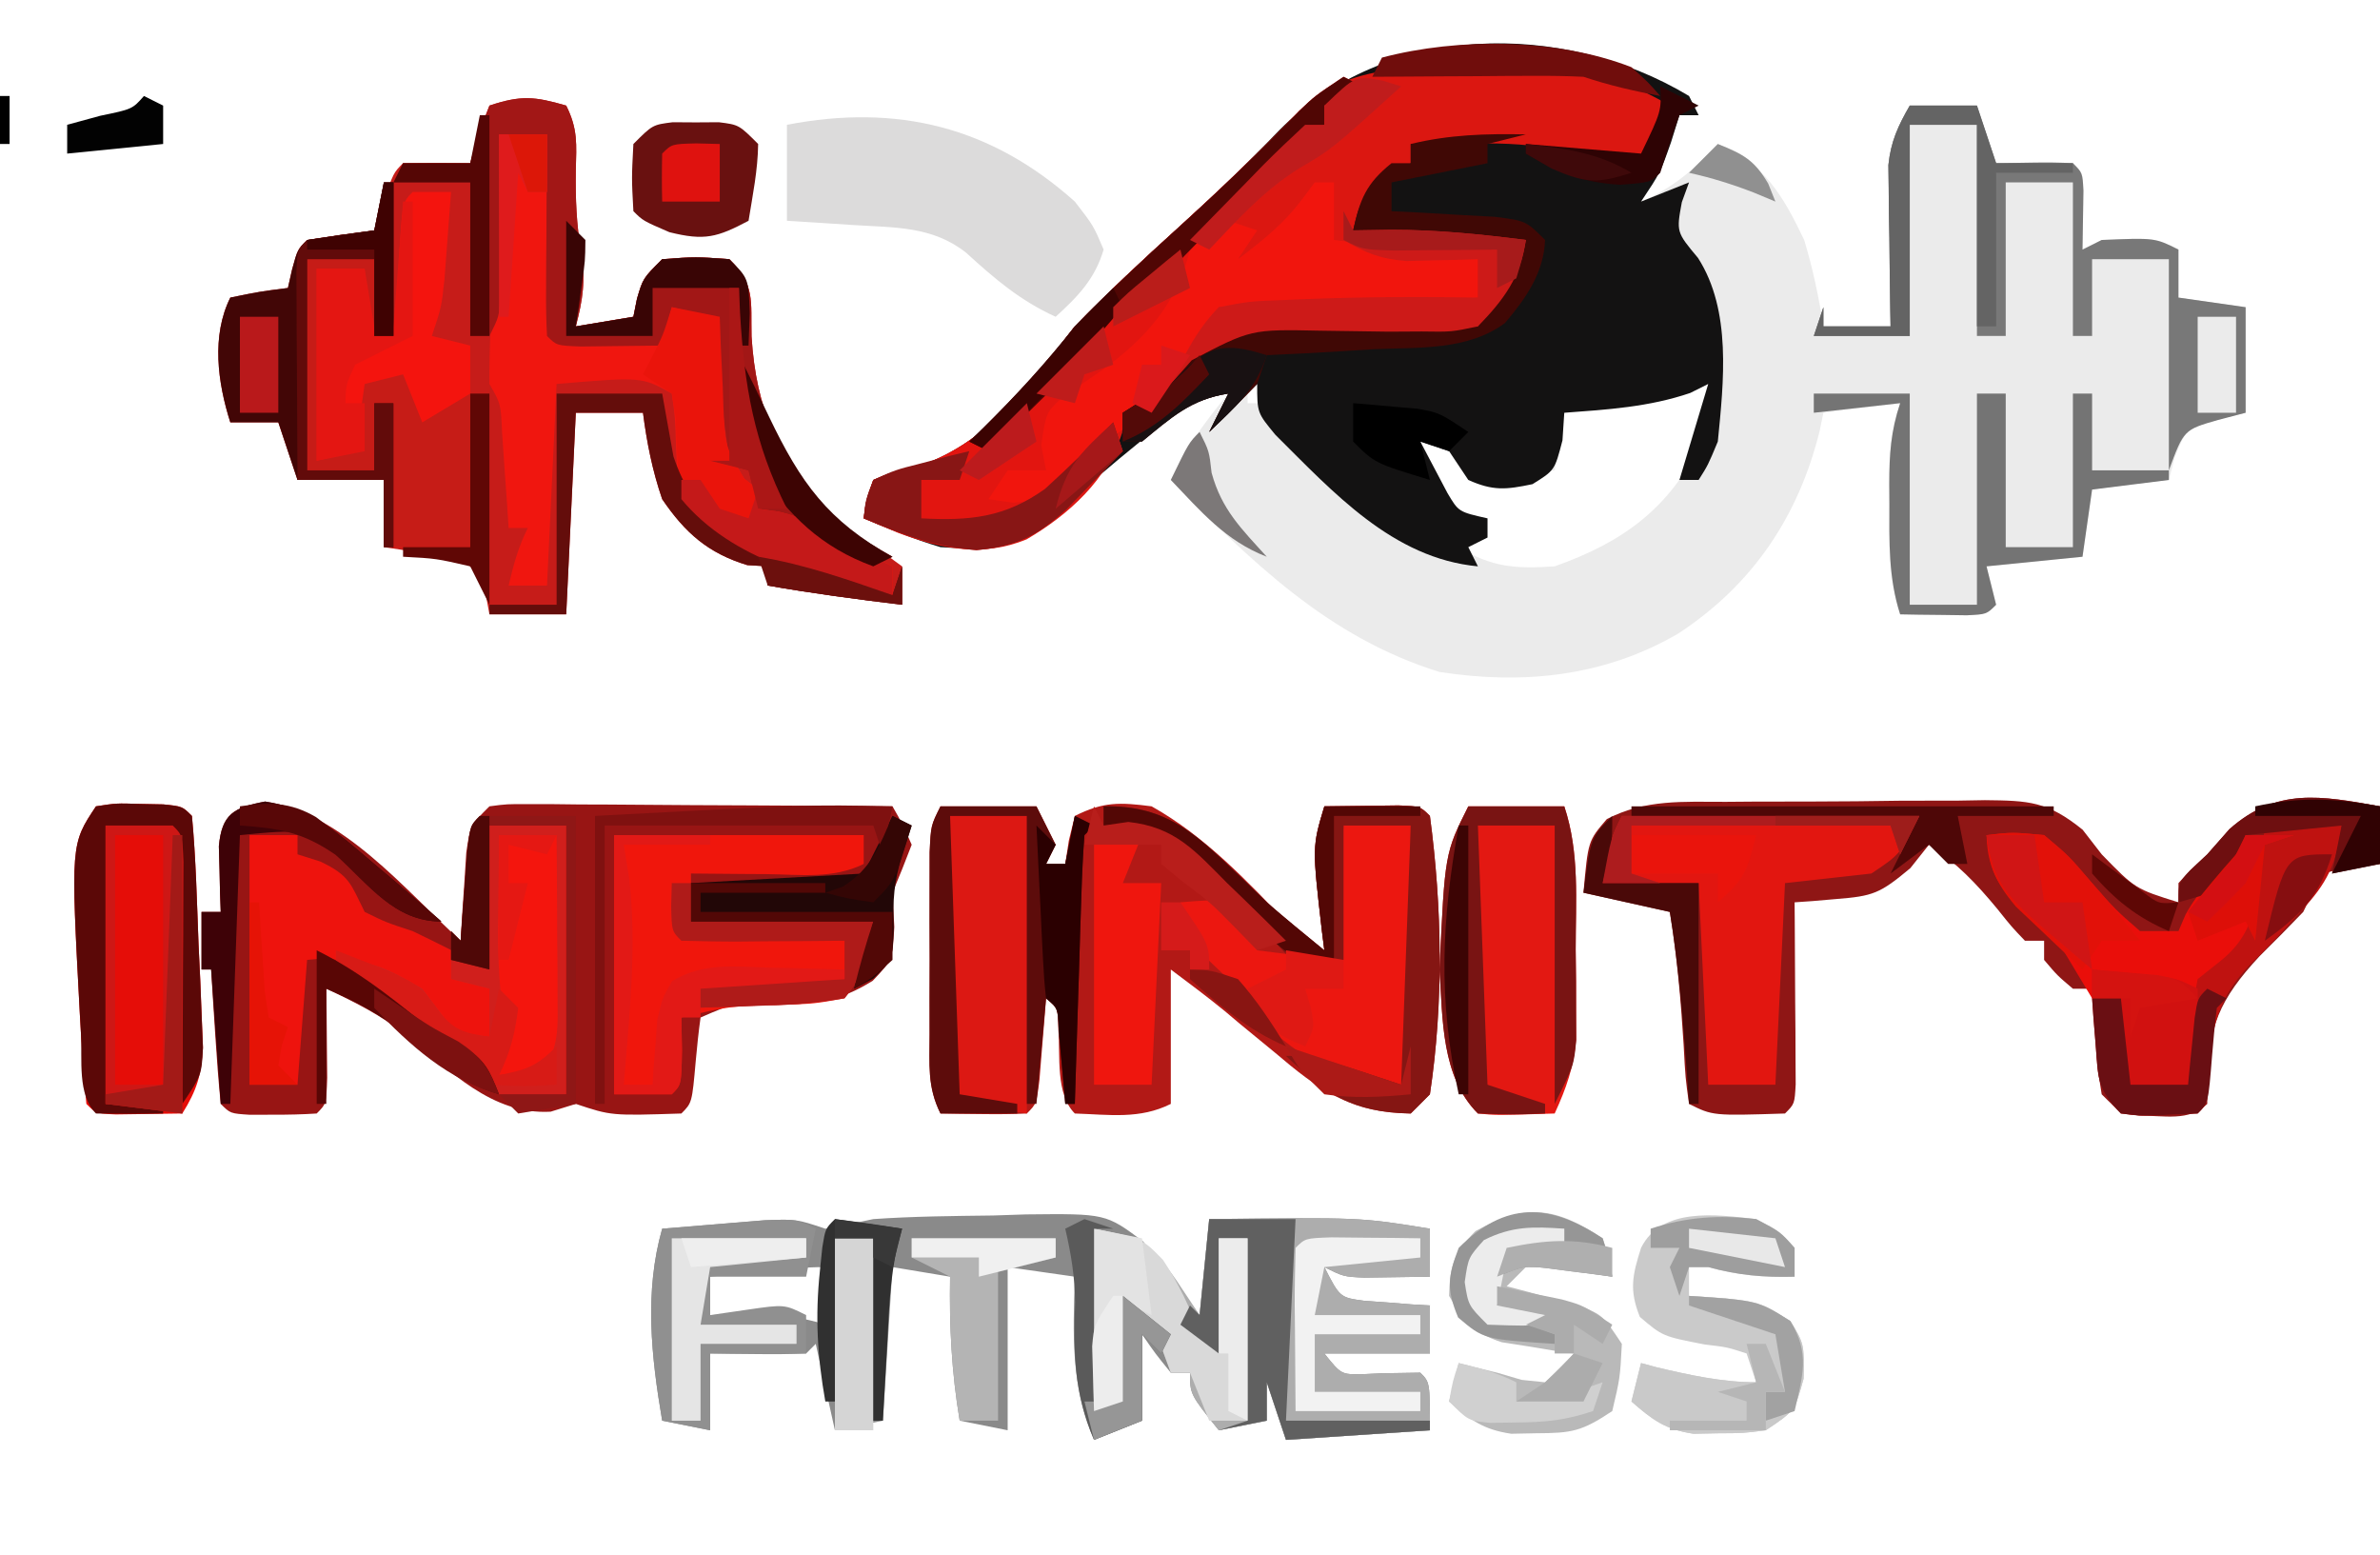 <?xml version="1.0" encoding="UTF-8"?>
<svg version="1.1" xmlns="http://www.w3.org/2000/svg" width="248" height="162">
<path d="M0 0 C0.495 0.99 0.495 0.99 1 2 C0.34 2 -0.32 2 -1 2 C-1.289 2.928 -1.577 3.856 -1.875 4.812 C-3 8 -3 8 -5 11 C-1.634 9.557 0.51 7.667 3 5 C7.863 7.059 9.771 10.344 12 15 C12.896 17.973 13.524 20.933 14 24 C16.31 24 18.62 24 21 24 C20.99 23.445 20.979 22.891 20.968 22.319 C20.927 19.796 20.901 17.273 20.875 14.75 C20.858 13.877 20.841 13.005 20.824 12.105 C20.818 11.261 20.811 10.417 20.805 9.547 C20.794 8.772 20.784 7.997 20.773 7.198 C21.027 4.741 21.776 3.127 23 1 C25.31 1 27.62 1 30 1 C30.99 3.97 30.99 3.97 32 7 C33.299 6.979 34.599 6.959 35.938 6.938 C37.292 6.916 38.648 6.929 40 7 C41 8 41 8 41.098 9.848 C41.065 11.898 41.033 13.949 41 16 C41.99 15.505 41.99 15.505 43 15 C48.538 14.769 48.538 14.769 51 16 C51 17.65 51 19.3 51 21 C53.31 21.33 55.62 21.66 58 22 C58 25.63 58 29.26 58 33 C57.051 33.227 56.102 33.454 55.125 33.688 C51.807 34.691 51.807 34.691 50.625 37.625 C50.419 38.409 50.212 39.193 50 40 C47.36 40.33 44.72 40.66 42 41 C41.67 43.31 41.34 45.62 41 48 C36.05 48.495 36.05 48.495 31 49 C31.495 50.98 31.495 50.98 32 53 C31 54 31 54 28.934 54.098 C28.11 54.086 27.286 54.074 26.438 54.062 C25.611 54.053 24.785 54.044 23.934 54.035 C23.296 54.024 22.657 54.012 22 54 C20.763 50.162 20.867 46.444 20.875 42.438 C20.871 41.765 20.867 41.093 20.863 40.4 C20.869 37.325 21.02 34.94 22 32 C19.36 32.33 16.72 32.66 14 33 C13.814 33.909 13.814 33.909 13.625 34.836 C11.426 43.771 6.645 50.914 -1.125 56 C-8.8 60.48 -17.292 61.351 -26 60 C-37.602 56.423 -45.663 48.426 -54 40 C-52.386 36.598 -50.414 33.897 -48 31 C-51.77 31.598 -53.901 33.281 -56.812 35.688 C-58.122 36.763 -58.122 36.763 -59.457 37.859 C-61.65 39.705 -63.831 41.564 -66 43.438 C-70.32 47.128 -72.321 47.366 -78 47 C-80.77 46.168 -83.327 45.126 -86 44 C-85.754 42.078 -85.754 42.078 -85 40 C-83.215 39.234 -83.215 39.234 -80.938 38.75 C-73.215 36.512 -68.79 30.112 -64 24 C-60.519 20.423 -56.888 17.034 -53.188 13.688 C-49.572 10.41 -46.067 7.087 -42.688 3.562 C-31.607 -7.632 -13.29 -7.974 0 0 Z M-46 29 C-46 29.99 -46 30.98 -46 32 C-45.34 32 -44.68 32 -44 32 C-44.33 31.01 -44.66 30.02 -45 29 C-45.33 29 -45.66 29 -46 29 Z M-7.188 31.5 C-8.274 31.778 -9.361 32.057 -10.48 32.344 C-11.312 32.56 -12.143 32.777 -13 33 C-13.33 34.98 -13.66 36.96 -14 39 C-16.64 39.33 -19.28 39.66 -22 40 C-22.433 39.34 -22.866 38.68 -23.312 38 C-24.148 37.01 -24.148 37.01 -25 36 C-25.99 36 -26.98 36 -28 36 C-26.875 38.972 -25.777 41.334 -24 44 C-23.01 44 -22.02 44 -21 44 C-21 44.66 -21 45.32 -21 46 C-21.99 46.33 -22.98 46.66 -24 47 C-20.557 49.119 -18.004 49.269 -14 49 C-6.833 46.465 -2.092 42.967 1.293 36.148 C2.208 33.744 2.208 33.744 2 30 C-1.315 30 -3.98 30.672 -7.188 31.5 Z " fill="#EBEBEB" transform="translate(176,10)"/>
<path d="M0 0 C0.495 0.99 0.495 0.99 1 2 C0.34 2 -0.32 2 -1 2 C-1.289 2.928 -1.577 3.856 -1.875 4.812 C-3 8 -3 8 -5 11 C-3.35 10.34 -1.7 9.68 0 9 C-0.247 9.681 -0.495 10.361 -0.75 11.062 C-1.324 14.168 -1.324 14.168 0.938 16.875 C4.453 22.361 3.612 29.759 3 36 C1.977 38.457 1.977 38.457 1 40 C0.34 40 -0.32 40 -1 40 C-0.01 36.7 0.98 33.4 2 30 C1.381 30.309 0.762 30.619 0.125 30.938 C-4.188 32.404 -8.476 32.666 -13 33 C-13.062 33.949 -13.124 34.898 -13.188 35.875 C-14 39 -14 39 -16.312 40.438 C-19.089 41.019 -20.427 41.153 -23 40 C-23.66 39.01 -24.32 38.02 -25 37 C-25.99 36.67 -26.98 36.34 -28 36 C-27.402 37.134 -26.804 38.269 -26.188 39.438 C-25.851 40.076 -25.515 40.714 -25.168 41.371 C-24.01 43.323 -24.01 43.323 -21 44 C-21 44.66 -21 45.32 -21 46 C-21.99 46.495 -21.99 46.495 -23 47 C-22.67 47.66 -22.34 48.32 -22 49 C-30.894 48.166 -37.092 41.252 -43.094 35.305 C-45 33 -45 33 -45 30 C-46.65 31.65 -48.3 33.3 -50 35 C-49.34 33.68 -48.68 32.36 -48 31 C-51.77 31.598 -53.901 33.281 -56.812 35.688 C-58.122 36.763 -58.122 36.763 -59.457 37.859 C-61.65 39.705 -63.831 41.564 -66 43.438 C-70.32 47.128 -72.321 47.366 -78 47 C-80.77 46.168 -83.327 45.126 -86 44 C-85.754 42.078 -85.754 42.078 -85 40 C-83.215 39.234 -83.215 39.234 -80.938 38.75 C-73.215 36.512 -68.79 30.112 -64 24 C-60.519 20.423 -56.888 17.034 -53.188 13.688 C-49.572 10.41 -46.067 7.087 -42.688 3.562 C-31.607 -7.632 -13.29 -7.974 0 0 Z " fill="#131212" transform="translate(176,10)"/>
<path d="M0 0 C1.228 2.456 1.066 4.015 1 6.75 C0.961 9.756 1.057 12.334 1.562 15.312 C2.03 18.186 1.74 20.205 1 23 C2.98 22.67 4.96 22.34 7 22 C7.124 21.381 7.247 20.762 7.375 20.125 C8 18 8 18 10 16 C13.5 15.75 13.5 15.75 17 16 C19.711 18.711 19.228 20.281 19.312 24.062 C19.784 31.666 22.101 36.54 26.938 42.312 C29.114 44.17 29.114 44.17 32.25 46 C33.157 46.66 34.065 47.32 35 48 C35 49.32 35 50.64 35 52 C30.31 51.434 25.655 50.815 21 50 C21 49.34 21 48.68 21 48 C20.299 47.959 19.598 47.917 18.875 47.875 C14.785 46.63 12.4 44.524 10 41 C8.98 38.033 8.401 35.108 8 32 C5.69 32 3.38 32 1 32 C0.67 38.93 0.34 45.86 0 53 C-2.64 53 -5.28 53 -8 53 C-8.144 52.216 -8.289 51.432 -8.438 50.625 C-9.715 47.848 -9.715 47.848 -12.137 47.223 C-14.42 46.732 -16.687 46.319 -19 46 C-19 43.69 -19 41.38 -19 39 C-21.97 39 -24.94 39 -28 39 C-28.66 37.02 -29.32 35.04 -30 33 C-31.65 33 -33.3 33 -35 33 C-36.326 28.855 -36.984 23.968 -35 20 C-31.938 19.375 -31.938 19.375 -29 19 C-28.856 18.361 -28.711 17.721 -28.562 17.062 C-28 15 -28 15 -27 14 C-24.672 13.632 -22.338 13.298 -20 13 C-19.691 12.031 -19.381 11.061 -19.062 10.062 C-18 7 -18 7 -17 6 C-14.667 5.959 -12.333 5.958 -10 6 C-9.732 5.031 -9.464 4.061 -9.188 3.062 C-8.796 2.052 -8.404 1.041 -8 0 C-4.697 -1.101 -3.284 -0.951 0 0 Z " fill="#C61C19" transform="translate(59,11)"/>
<path d="M0 0 C8.063 1.195 14.561 9.197 20.375 14.5 C20.424 13.657 20.473 12.814 20.523 11.945 C20.598 10.85 20.673 9.754 20.75 8.625 C20.82 7.534 20.889 6.444 20.961 5.32 C21.375 2.5 21.375 2.5 23.375 0.5 C25.21 0.259 25.21 0.259 27.458 0.273 C28.719 0.273 28.719 0.273 30.005 0.273 C31.368 0.289 31.368 0.289 32.758 0.305 C34.152 0.309 34.152 0.309 35.574 0.313 C38.55 0.324 41.525 0.35 44.5 0.375 C46.514 0.385 48.529 0.394 50.543 0.402 C55.487 0.424 60.431 0.459 65.375 0.5 C66.43 2.355 66.43 2.355 67.375 4.5 C66.74 6.179 66.068 7.844 65.375 9.5 C65.437 10.676 65.499 11.851 65.562 13.062 C65.375 16.5 65.375 16.5 63.316 18.672 C59.728 20.902 57.322 21.06 53.125 21.188 C48.932 20.95 48.932 20.95 45.375 22.5 C45.168 23.995 45.008 25.497 44.875 27 C44.486 31.389 44.486 31.389 43.375 32.5 C36.081 32.735 36.081 32.735 32.375 31.5 C31.509 31.768 30.642 32.036 29.75 32.312 C23.626 32.653 19.253 28.028 14.688 24.312 C12.075 22.265 9.378 20.897 6.375 19.5 C6.387 20.355 6.398 21.209 6.41 22.09 C6.419 23.195 6.428 24.299 6.438 25.438 C6.449 26.54 6.461 27.642 6.473 28.777 C6.375 31.5 6.375 31.5 5.375 32.5 C3.878 32.598 2.376 32.63 0.875 32.625 C0.06 32.628 -0.754 32.63 -1.594 32.633 C-3.625 32.5 -3.625 32.5 -4.625 31.5 C-4.86 29.15 -5.039 26.794 -5.188 24.438 C-5.271 23.147 -5.355 21.857 -5.441 20.527 C-5.502 19.528 -5.563 18.529 -5.625 17.5 C-5.955 17.5 -6.285 17.5 -6.625 17.5 C-6.625 15.52 -6.625 13.54 -6.625 11.5 C-5.965 11.5 -5.305 11.5 -4.625 11.5 C-4.648 10.874 -4.671 10.247 -4.695 9.602 C-4.713 8.784 -4.731 7.967 -4.75 7.125 C-4.785 5.907 -4.785 5.907 -4.82 4.664 C-4.514 1.269 -3.231 0.615 0 0 Z " fill="#981514" transform="translate(27.625,83.5)"/>
<path d="M0 0 C3.3 0 6.6 0 10 0 C10.66 1.32 11.32 2.64 12 4 C11.67 4.66 11.34 5.32 11 6 C11.66 6 12.32 6 13 6 C13.124 5.196 13.248 4.391 13.375 3.562 C13.581 2.717 13.787 1.871 14 1 C16.975 -0.487 18.673 -0.431 22 0 C27.557 3.111 31.971 7.799 36.336 12.363 C37.918 14.087 37.918 14.087 40 15 C39.916 14.336 39.832 13.672 39.746 12.988 C38.735 4.218 38.735 4.218 40 0 C41.646 -0.027 43.292 -0.046 44.938 -0.062 C46.312 -0.08 46.312 -0.08 47.715 -0.098 C50 0 50 0 51 1 C52.274 10.544 52.436 20.462 51 30 C50.34 30.66 49.68 31.32 49 32 C42.684 31.922 39.403 29.53 34.812 25.625 C33.611 24.638 32.409 23.651 31.207 22.664 C30.686 22.225 30.165 21.787 29.628 21.334 C27.797 19.833 25.894 18.421 24 17 C24 21.62 24 26.24 24 31 C20.747 32.627 17.608 32.115 14 32 C11.966 29.966 12.5 26.006 12.281 23.25 C12.238 21.033 12.238 21.033 11 20 C10.939 20.782 10.879 21.565 10.816 22.371 C10.733 23.383 10.649 24.395 10.562 25.438 C10.481 26.447 10.4 27.456 10.316 28.496 C10 31 10 31 9 32 C7.481 32.072 5.958 32.084 4.438 32.062 C3.611 32.053 2.785 32.044 1.934 32.035 C1.296 32.024 0.657 32.012 0 32 C-1.399 29.202 -1.13 26.876 -1.133 23.75 C-1.134 22.502 -1.135 21.254 -1.137 19.969 C-1.133 18.659 -1.129 17.349 -1.125 16 C-1.129 14.69 -1.133 13.381 -1.137 12.031 C-1.135 10.783 -1.134 9.536 -1.133 8.25 C-1.132 7.1 -1.131 5.95 -1.129 4.766 C-1 2 -1 2 0 0 Z " fill="#B21916" transform="translate(98,84)"/>
<path d="M0 0 C0 1.98 0 3.96 0 6 C-0.949 6.082 -1.897 6.165 -2.875 6.25 C-3.906 6.497 -4.938 6.745 -6 7 C-6.685 8.324 -7.348 9.659 -8 11 C-9.497 12.565 -11.02 14.105 -12.562 15.625 C-16.685 20.064 -18 23.043 -18 29.066 C-18 29.704 -18 30.343 -18 31 C-19.895 32.895 -22.571 32.18 -25.09 32.23 C-27 32 -27 32 -29 30 C-29.414 27.398 -29.414 27.398 -29.625 24.375 C-29.7 23.372 -29.775 22.369 -29.852 21.336 C-29.901 20.565 -29.95 19.794 -30 19 C-30.66 19 -31.32 19 -32 19 C-33.625 17.625 -33.625 17.625 -35 16 C-35 15.34 -35 14.68 -35 14 C-35.66 14 -36.32 14 -37 14 C-38.367 12.574 -38.367 12.574 -39.875 10.688 C-42.054 8.049 -44.111 5.889 -47 4 C-47.959 5.207 -47.959 5.207 -48.938 6.438 C-52.109 9.091 -52.814 9.354 -56.691 9.66 C-57.499 9.73 -58.307 9.8 -59.139 9.871 C-59.753 9.914 -60.367 9.956 -61 10 C-60.992 10.946 -60.992 10.946 -60.984 11.912 C-60.963 14.754 -60.95 17.596 -60.938 20.438 C-60.929 21.431 -60.921 22.424 -60.912 23.447 C-60.907 24.864 -60.907 24.864 -60.902 26.309 C-60.894 27.62 -60.894 27.62 -60.886 28.959 C-61 31 -61 31 -62 32 C-69.522 32.239 -69.522 32.239 -72 31 C-72.379 28.305 -72.379 28.305 -72.562 24.875 C-72.851 20.193 -73.247 15.628 -74 11 C-78.455 10.01 -78.455 10.01 -83 9 C-82.521 3.607 -82.521 3.607 -80.568 1.33 C-76.555 -0.749 -72.617 -0.468 -68.16 -0.469 C-67.201 -0.476 -66.242 -0.484 -65.254 -0.492 C-63.227 -0.503 -61.201 -0.505 -59.174 -0.501 C-56.077 -0.5 -52.982 -0.542 -49.885 -0.586 C-47.914 -0.591 -45.943 -0.594 -43.973 -0.594 C-43.049 -0.61 -42.124 -0.627 -41.172 -0.643 C-36.588 -0.594 -34.656 -0.531 -30.985 2.438 C-30.002 3.706 -30.002 3.706 -29 5 C-25.496 8.599 -25.496 8.599 -21 10 C-21 9.34 -21 8.68 -21 8 C-19.812 6.688 -19.812 6.688 -18 5 C-16.855 3.701 -16.855 3.701 -15.688 2.375 C-10.769 -1.972 -6.173 -1.111 0 0 Z " fill="#8F1615" transform="translate(248,84)"/>
<path d="M0 0 C7.455 -0.234 13.008 0.364 19.48 4.199 C17.605 9.074 17.605 9.074 16.48 10.199 C13.325 9.835 10.238 9.373 7.141 8.664 C4.102 8.133 1.251 8.103 -1.832 8.137 C-2.901 8.146 -3.969 8.155 -5.07 8.164 C-5.879 8.176 -6.687 8.187 -7.52 8.199 C-7.52 8.859 -7.52 9.519 -7.52 10.199 C-8.324 10.839 -9.128 11.478 -9.957 12.137 C-12.757 14.01 -12.757 14.01 -13.52 17.199 C-12.22 17.179 -10.921 17.158 -9.582 17.137 C-4.826 17.129 -0.236 17.6 4.48 18.199 C3.884 22.227 2.623 24.591 -0.52 27.199 C-5.901 27.938 -11.355 27.581 -16.77 27.385 C-23.304 27.266 -23.304 27.266 -29.025 30.025 C-31.17 32.184 -31.17 32.184 -32.942 34.473 C-33.463 35.043 -33.983 35.612 -34.52 36.199 C-35.51 36.199 -36.5 36.199 -37.52 36.199 C-37.54 36.88 -37.561 37.56 -37.582 38.262 C-39.153 43.184 -43.124 46.796 -47.547 49.387 C-52.144 51.28 -56.464 50.377 -60.957 48.699 C-62.133 48.204 -63.308 47.709 -64.52 47.199 C-64.273 45.277 -64.273 45.277 -63.52 43.199 C-61.734 42.434 -61.734 42.434 -59.457 41.949 C-51.735 39.711 -47.31 33.311 -42.52 27.199 C-39.039 23.622 -35.407 20.233 -31.707 16.887 C-27.389 12.962 -23.198 8.955 -19.141 4.758 C-13.726 -0.448 -7.1 0.402 0 0 Z " fill="#DB1711" transform="translate(154.52,6.801)"/>
<path d="M0 0 C1.673 -0.302 3.339 -0.64 5 -1 C9.164 -1.289 13.327 -1.323 17.5 -1.375 C18.628 -1.412 19.756 -1.45 20.918 -1.488 C29.229 -1.577 29.229 -1.577 33.137 1.348 C34.059 2.661 34.059 2.661 35 4 C35.763 4.928 36.526 5.856 37.312 6.812 C37.869 7.534 38.426 8.256 39 9 C39.33 5.7 39.66 2.4 40 -1 C55.745 -1.185 55.745 -1.185 63 0 C63 1.65 63 3.3 63 5 C61.542 5.027 60.083 5.046 58.625 5.062 C57.813 5.074 57.001 5.086 56.164 5.098 C54 5 54 5 52 4 C53.621 7.17 53.621 7.17 56.164 7.512 C57.382 7.599 57.382 7.599 58.625 7.688 C59.442 7.753 60.26 7.819 61.102 7.887 C61.728 7.924 62.355 7.961 63 8 C63 9.65 63 11.3 63 13 C59.37 13 55.74 13 52 13 C53.756 15.187 53.756 15.187 55.91 15.16 C56.62 15.128 57.331 15.096 58.062 15.062 C59.362 15.042 60.661 15.021 62 15 C63 16 63 16 63 21 C58.05 21.33 53.1 21.66 48 22 C47.01 19.03 47.01 19.03 46 16 C46 17.32 46 18.64 46 20 C44.35 20.33 42.7 20.66 41 21 C38 17.25 38 17.25 38 15 C37.34 15 36.68 15 36 15 C34.375 13 34.375 13 33 11 C33 13.97 33 16.94 33 20 C31.35 20.66 29.7 21.32 28 22 C25.559 16.356 25.807 11.022 26 5 C23.69 4.67 21.38 4.34 19 4 C19 9.61 19 15.22 19 21 C17.35 20.67 15.7 20.34 14 20 C13.153 14.919 12.91 10.152 13 5 C10.03 4.505 10.03 4.505 7 4 C6.67 9.28 6.34 14.56 6 20 C4.35 20.33 2.7 20.66 1 21 C0.34 18.03 -0.32 15.06 -1 12 C-1.33 12.33 -1.66 12.66 -2 13 C-3.686 13.072 -5.375 13.084 -7.062 13.062 C-7.982 13.053 -8.901 13.044 -9.848 13.035 C-10.558 13.024 -11.268 13.012 -12 13 C-12 15.64 -12 18.28 -12 21 C-13.65 20.67 -15.3 20.34 -17 20 C-18.135 13.33 -18.875 6.591 -17 0 C-14.73 -0.195 -12.459 -0.381 -10.188 -0.562 C-8.923 -0.667 -7.658 -0.771 -6.355 -0.879 C-3 -1 -3 -1 0 0 Z M-7.125 4.5 C-8.035 4.593 -8.945 4.686 -9.883 4.781 C-10.931 4.89 -10.931 4.89 -12 5 C-12 6.32 -12 7.64 -12 9 C-10.762 8.979 -9.525 8.959 -8.25 8.938 C-5.336 8.932 -2.79 9.07 0 10 C0 8.02 0 6.04 0 4 C-2.402 4 -4.735 4.255 -7.125 4.5 Z " fill="#8A8A8A" transform="translate(86,128)"/>
<path d="M0 0 C2.64 0 5.28 0 8 0 C8 9.24 8 18.48 8 28 C5.69 28 3.38 28 1 28 C-0.625 26.188 -0.625 26.188 -2 24 C-3.654 22.979 -5.324 21.984 -7 21 C-9.33 19.171 -11.628 17.31 -13.914 15.426 C-15.992 13.718 -15.992 13.718 -19 14 C-19.33 18.29 -19.66 22.58 -20 27 C-21.65 27 -23.3 27 -25 27 C-25 18.42 -25 9.84 -25 1 C-23.35 1 -21.7 1 -20 1 C-20 1.66 -20 2.32 -20 3 C-19.216 3.248 -18.433 3.495 -17.625 3.75 C-14.535 5.221 -14.463 6.073 -13 9 C-10.786 10.087 -10.786 10.087 -8 11 C-5.309 12.288 -2.659 13.648 0 15 C0 10.05 0 5.1 0 0 Z " fill="#EE130D" transform="translate(51,86)"/>
<path d="M0 0 C15.745 -0.185 15.745 -0.185 23 1 C23 2.65 23 4.3 23 6 C21.542 6.027 20.083 6.046 18.625 6.062 C17.813 6.074 17.001 6.086 16.164 6.098 C14 6 14 6 12 5 C13.621 8.17 13.621 8.17 16.164 8.512 C17.382 8.599 17.382 8.599 18.625 8.688 C19.442 8.753 20.26 8.819 21.102 8.887 C22.041 8.943 22.041 8.943 23 9 C23 10.65 23 12.3 23 14 C19.37 14 15.74 14 12 14 C13.756 16.187 13.756 16.187 15.91 16.16 C16.62 16.128 17.331 16.096 18.062 16.062 C19.362 16.042 20.661 16.021 22 16 C23 17 23 17 23 22 C18.05 22.33 13.1 22.66 8 23 C7.34 21.02 6.68 19.04 6 17 C6 18.32 6 19.64 6 21 C4.35 21.33 2.7 21.66 1 22 C-2 18.25 -2 18.25 -2 16 C-2.66 16 -3.32 16 -4 16 C-4.289 15.216 -4.577 14.432 -4.875 13.625 C-5.849 10.903 -5.849 10.903 -8 9 C-8.33 12.3 -8.66 15.6 -9 19 C-9.99 19.33 -10.98 19.66 -12 20 C-12 13.73 -12 7.46 -12 1 C-5.294 2.341 -4.736 4.527 -1 10 C-0.67 6.7 -0.34 3.4 0 0 Z " fill="#ADADAD" transform="translate(126,127)"/>
<path d="M0 0 C1.65 0 3.3 0 5 0 C5.33 6.93 5.66 13.86 6 21 C9.63 21 13.26 21 17 21 C17.33 20.01 17.66 19.02 18 18 C19.65 18.33 21.3 18.66 23 19 C23.037 20.048 23.075 21.096 23.113 22.176 C23.179 23.555 23.245 24.934 23.312 26.312 C23.335 27.003 23.358 27.693 23.381 28.404 C23.552 32.452 23.552 32.452 25.543 35.855 C26.024 36.233 26.505 36.611 27 37 C27 37.66 27 38.32 27 39 C27.722 39.103 28.444 39.206 29.188 39.312 C32.275 40.067 34.335 41.292 37 43 C38.326 43.681 39.657 44.353 41 45 C41 45.99 41 46.98 41 48 C33.539 46.676 23.764 44.467 19 38 C18.559 35.336 18.559 35.336 18.438 32.375 C18.355 29.488 18.355 29.488 18 27 C14.882 25.255 14.882 25.255 6 26 C5.67 32.93 5.34 39.86 5 47 C3.68 47 2.36 47 1 47 C1.506 44.831 2 43 3 41 C2.34 41 1.68 41 1 41 C0.939 40.085 0.879 39.17 0.816 38.227 C0.733 37.038 0.649 35.85 0.562 34.625 C0.481 33.442 0.4 32.258 0.316 31.039 C0.189 28.085 0.189 28.085 -1 26 C-1.016 24.039 -0.965 22.077 -0.879 20.117 C-0.806 18.367 -0.806 18.367 -0.732 16.582 C-0.676 15.359 -0.62 14.135 -0.562 12.875 C-0.484 11.028 -0.484 11.028 -0.404 9.145 C-0.274 6.096 -0.139 3.048 0 0 Z " fill="#F0160F" transform="translate(52,14)"/>
<path d="M0 0 C8.58 0 17.16 0 26 0 C26 0.99 26 1.98 26 3 C22.812 4.594 19.371 4.102 15.875 4.062 C15.121 4.058 14.367 4.053 13.59 4.049 C11.727 4.037 9.863 4.019 8 4 C8 5.65 8 7.3 8 9 C14.27 9 20.54 9 27 9 C25.486 15.057 25.486 15.057 24 17 C20.848 17.574 20.848 17.574 17.062 17.688 C11.94 17.832 11.94 17.832 7 19 C7.021 20.134 7.041 21.269 7.062 22.438 C7 26 7 26 6 27 C4.02 27 2.04 27 0 27 C0 18.09 0 9.18 0 0 Z " fill="#F0160C" transform="translate(64,87)"/>
<path d="M0 0 C1.32 0 2.64 0 4 0 C3.859 1.938 3.712 3.875 3.562 5.812 C3.481 6.891 3.4 7.97 3.316 9.082 C3 12 3 12 2 15 C3.32 15.33 4.64 15.66 6 16 C6 22.93 6 29.86 6 37 C3.36 37 0.72 37 -2 37 C-2 32.05 -2 27.1 -2 22 C-2.66 22 -3.32 22 -4 22 C-4 24.31 -4 26.62 -4 29 C-6.31 29 -8.62 29 -11 29 C-11 21.74 -11 14.48 -11 7 C-8.69 7 -6.38 7 -4 7 C-4 9.64 -4 12.28 -4 15 C-3.34 14.67 -2.68 14.34 -2 14 C-1.568 10.987 -1.568 10.987 -1.438 7.5 C-1.096 1.096 -1.096 1.096 0 0 Z " fill="#F4140E" transform="translate(43,20)"/>
<path d="M0 0 C3.3 0 6.6 0 10 0 C11.614 4.842 11.185 9.805 11.188 14.875 C11.2 15.964 11.212 17.054 11.225 18.176 C11.228 19.756 11.228 19.756 11.23 21.367 C11.235 22.327 11.239 23.288 11.243 24.277 C10.983 27.186 10.213 29.357 9 32 C2.945 32.195 2.945 32.195 1 32 C-2.819 28.181 -2.665 22.189 -3 17 C-2.442 4.884 -2.442 4.884 0 0 Z " fill="#E31812" transform="translate(153,84)"/>
<path d="M0 0 C2.129 -0.328 2.129 -0.328 4.562 -0.25 C5.368 -0.235 6.174 -0.219 7.004 -0.203 C9 0 9 0 10 1 C10.415 5.425 10.517 9.872 10.688 14.312 C10.747 15.562 10.807 16.812 10.869 18.1 C10.916 19.3 10.963 20.501 11.012 21.738 C11.058 22.842 11.104 23.946 11.151 25.083 C11.001 27.987 10.517 29.558 9 32 C7.521 32.027 6.042 32.046 4.562 32.062 C3.739 32.074 2.915 32.086 2.066 32.098 C0 32 0 32 -1 31 C-1.243 28.556 -1.427 26.138 -1.562 23.688 C-1.604 22.969 -1.645 22.251 -1.687 21.511 C-2.629 3.944 -2.629 3.944 0 0 Z " fill="#E50D08" transform="translate(10,84)"/>
<path d="M0 0 C10.23 0 20.46 0 31 0 C29 4 29 4 26 6 C21.545 6.495 21.545 6.495 17 7 C16.67 13.93 16.34 20.86 16 28 C13.69 28 11.38 28 9 28 C8.67 21.07 8.34 14.14 8 7 C4.7 7 1.4 7 -2 7 C-1.125 2.25 -1.125 2.25 0 0 Z " fill="#E21610" transform="translate(169,85)"/>
<path d="M0 0 C1.938 2.5 1.938 2.5 3 5 C2.102 8.052 0.325 9.886 -2 12 C-5.709 10.313 -8.328 8.062 -11.316 5.34 C-14.854 2.525 -18.839 2.717 -23.188 2.438 C-24.46 2.354 -25.732 2.27 -27.043 2.184 C-28.507 2.093 -28.507 2.093 -30 2 C-30 -1.3 -30 -4.6 -30 -8 C-18.523 -10.207 -8.736 -7.816 0 0 Z " fill="#DCDBDB" transform="translate(112,21)"/>
<path d="M0 0 C1.228 2.456 1.066 4.015 1 6.75 C0.961 9.756 1.057 12.334 1.562 15.312 C2.03 18.186 1.74 20.205 1 23 C2.98 22.67 4.96 22.34 7 22 C7.124 21.381 7.247 20.762 7.375 20.125 C8 18 8 18 10 16 C13.5 15.75 13.5 15.75 17 16 C19.711 18.711 19.228 20.281 19.312 24.062 C19.786 31.704 22.126 36.587 27 42.375 C29.216 44.176 31.506 45.614 34 47 C33.01 47.495 33.01 47.495 32 48 C28.852 46.623 26.438 45.438 24 43 C21.931 42.357 21.931 42.357 20 42 C19.505 40.02 19.505 40.02 19 38 C17.68 37.67 16.36 37.34 15 37 C15.66 37 16.32 37 17 37 C16.01 29.575 16.01 29.575 15 22 C13.68 21.67 12.36 21.34 11 21 C10.67 22.32 10.34 23.64 10 25 C8.188 25.027 6.375 25.046 4.562 25.062 C3.553 25.074 2.544 25.086 1.504 25.098 C-1 25 -1 25 -2 24 C-2.087 22.438 -2.107 20.873 -2.098 19.309 C-2.094 18.364 -2.091 17.42 -2.088 16.447 C-2.08 15.454 -2.071 14.461 -2.062 13.438 C-2.058 12.44 -2.053 11.443 -2.049 10.416 C-2.037 7.944 -2.021 5.472 -2 3 C-3.65 3 -5.3 3 -7 3 C-6.995 3.565 -6.99 4.13 -6.984 4.712 C-6.963 7.267 -6.95 9.821 -6.938 12.375 C-6.929 13.264 -6.921 14.154 -6.912 15.07 C-6.909 15.921 -6.906 16.772 -6.902 17.648 C-6.897 18.434 -6.892 19.219 -6.886 20.029 C-7 22 -7 22 -8 24 C-8.66 24 -9.32 24 -10 24 C-10 18.72 -10 13.44 -10 8 C-12.64 8 -15.28 8 -18 8 C-17.67 7.34 -17.34 6.68 -17 6 C-14.69 6 -12.38 6 -10 6 C-9.732 5.031 -9.464 4.061 -9.188 3.062 C-8.6 1.547 -8.6 1.547 -8 0 C-4.697 -1.101 -3.284 -0.951 0 0 Z " fill="#A21716" transform="translate(59,11)"/>
<path d="M0 0 C0.66 0.33 1.32 0.66 2 1 C0.02 1.99 0.02 1.99 -2 3 C-2 3.66 -2 4.32 -2 5 C-3.574 6.551 -3.574 6.551 -5.688 8.312 C-6.416 8.938 -7.144 9.563 -7.895 10.207 C-8.589 10.799 -9.284 11.39 -10 12 C-14.001 15.435 -14.001 15.435 -15.75 20.25 C-17.612 25.837 -21.541 29.264 -26 33 C-26.746 33.354 -27.493 33.709 -28.262 34.074 C-28.835 34.38 -29.409 34.685 -30 35 C-30.144 35.99 -30.289 36.98 -30.438 38 C-30.623 38.99 -30.809 39.98 -31 41 C-33.562 42.375 -33.562 42.375 -36 43 C-33.801 43.592 -33.801 43.592 -31 43 C-28.427 40.879 -26.207 38.494 -24 36 C-23.67 36.99 -23.34 37.98 -23 39 C-24.244 40.298 -25.495 41.588 -26.75 42.875 C-27.446 43.594 -28.142 44.314 -28.859 45.055 C-31.974 47.885 -34.057 48.909 -38.25 49.312 C-42.709 48.941 -45.889 47.731 -50 46 C-49.754 44.078 -49.754 44.078 -49 42 C-47.215 41.234 -47.215 41.234 -44.938 40.75 C-37.215 38.512 -32.79 32.112 -28 26 C-24.519 22.423 -20.888 19.034 -17.188 15.688 C-12.869 11.763 -8.678 7.755 -4.621 3.559 C-3 2 -3 2 0 0 Z " fill="#E21510" transform="translate(140,8)"/>
<path d="M0 0 C0.66 0 1.32 0 2 0 C2 1.98 2 3.96 2 6 C9.425 6.99 9.425 6.99 17 8 C17 9.32 17 10.64 17 12 C7.963 12.942 -0.926 13.112 -10 13 C-10.282 13.587 -10.565 14.173 -10.855 14.777 C-13.694 20.289 -16.555 23.945 -22 27 C-22.997 28.046 -23.975 29.11 -24.938 30.188 C-27.325 32.699 -27.716 32.968 -31.375 33.375 C-32.241 33.251 -33.108 33.127 -34 33 C-33.34 32.01 -32.68 31.02 -32 30 C-30.68 30 -29.36 30 -28 30 C-28.165 29.134 -28.33 28.267 -28.5 27.375 C-28 24 -28 24 -26.43 22.512 C-25.022 21.519 -23.603 20.54 -22.176 19.574 C-17.541 16.221 -14.335 12.556 -13 7 C-11.125 5.188 -11.125 5.188 -9 4 C-8.01 4.33 -7.02 4.66 -6 5 C-6.99 6.485 -6.99 6.485 -8 8 C-5.438 6.061 -3.247 4.33 -1.312 1.75 C-0.879 1.173 -0.446 0.595 0 0 Z " fill="#F1150D" transform="translate(137,19)"/>
<path d="M0 0 C2.31 0 4.62 0 7 0 C7.029 3.75 7.047 7.5 7.062 11.25 C7.071 12.313 7.079 13.377 7.088 14.473 C7.093 16.01 7.093 16.01 7.098 17.578 C7.106 18.992 7.106 18.992 7.114 20.435 C7.01 22.781 6.667 24.756 6 27 C-0.015 27.456 -3.442 24.623 -8 21 C-10.25 18.438 -10.25 18.438 -12 16 C-12.908 15.134 -13.815 14.268 -14.75 13.375 C-17 11 -17 11 -17 8 C-12.483 7.634 -12.483 7.634 -10.188 9.375 C-9 11 -9 11 -9 13 C-6.36 13.33 -3.72 13.66 -1 14 C-0.67 9.38 -0.34 4.76 0 0 Z " fill="#EC1710" transform="translate(140,86)"/>
<path d="M0 0 C2.688 -0.312 2.688 -0.312 6 0 C8.562 2.188 8.562 2.188 11 5 C13.458 7.792 13.458 7.792 16 10 C17.32 10 18.64 10 20 10 C20.247 9.422 20.495 8.845 20.75 8.25 C22.168 5.697 23.91 4.022 26 2 C26.33 1.34 26.66 0.68 27 0 C28.65 0 30.3 0 32 0 C31.01 0.33 30.02 0.66 29 1 C28.979 2.013 28.979 2.013 28.957 3.047 C28.811 5.779 28.601 8.329 28 11 C26.762 11.959 26.762 11.959 25.5 12.938 C22.758 14.755 22.758 14.755 22.484 17.641 C22.331 19.637 22.215 21.636 22.141 23.637 C22 26 22 26 21 27 C18 27.125 18 27.125 15 27 C14 26 14 26 13.902 23.934 C13.914 23.11 13.926 22.286 13.938 21.438 C13.947 20.611 13.956 19.785 13.965 18.934 C13.976 18.296 13.988 17.657 14 17 C13.01 17 12.02 17 11 17 C9.993 15.338 8.995 13.67 8 12 C6.814 10.811 5.603 9.646 4.375 8.5 C1.58 5.811 0.122 4.042 0 0 Z " fill="#EA0E0A" transform="translate(207,87)"/>
<path d="M0 0 C2.31 0 4.62 0 7 0 C7.66 1.98 8.32 3.96 9 6 C10.299 5.979 11.599 5.959 12.938 5.938 C14.292 5.916 15.648 5.929 17 6 C18 7 18 7 18.098 8.848 C18.065 10.898 18.033 12.949 18 15 C18.66 14.67 19.32 14.34 20 14 C25.538 13.769 25.538 13.769 28 15 C28 16.65 28 18.3 28 20 C30.31 20.33 32.62 20.66 35 21 C35 24.63 35 28.26 35 32 C34.051 32.248 33.102 32.495 32.125 32.75 C28.559 33.775 28.559 33.775 27 38 C27 30.74 27 23.48 27 16 C24.36 16 21.72 16 19 16 C19 18.64 19 21.28 19 24 C18.34 24 17.68 24 17 24 C17 18.72 17 13.44 17 8 C14.69 8 12.38 8 10 8 C10 13.28 10 18.56 10 24 C9.01 24 8.02 24 7 24 C7 16.74 7 9.48 7 2 C4.69 2 2.38 2 0 2 C0 9.26 0 16.52 0 24 C-3.3 24 -6.6 24 -10 24 C-9.505 22.515 -9.505 22.515 -9 21 C-9 21.66 -9 22.32 -9 23 C-6.69 23 -4.38 23 -2 23 C-2.01 22.445 -2.021 21.891 -2.032 21.319 C-2.073 18.796 -2.099 16.273 -2.125 13.75 C-2.142 12.877 -2.159 12.005 -2.176 11.105 C-2.182 10.261 -2.189 9.417 -2.195 8.547 C-2.206 7.772 -2.216 6.997 -2.227 6.198 C-1.973 3.741 -1.224 2.127 0 0 Z " fill="#787878" transform="translate(199,11)"/>
<path d="M0 0 C2.64 0 5.28 0 8 0 C8 9.24 8 18.48 8 28 C5.69 28 3.38 28 1 28 C-0.625 26.188 -0.625 26.188 -2 24 C-3.654 22.979 -5.324 21.984 -7 21 C-10.042 18.72 -13.024 16.366 -16 14 C-12.216 14 -10.251 15.103 -7 17 C-5.988 18.324 -4.986 19.656 -4 21 C-1.906 21.796 -1.906 21.796 0 22 C0 20.35 0 18.7 0 17 C-1.32 16.67 -2.64 16.34 -4 16 C-4 15.01 -4 14.02 -4 13 C-2.68 13.66 -1.36 14.32 0 15 C0 10.05 0 5.1 0 0 Z " fill="#F4150D" transform="translate(51,86)"/>
<path d="M0 0 C0.672 2.113 0.672 2.113 1 4 C0.06 3.857 0.06 3.857 -0.898 3.711 C-1.716 3.6 -2.533 3.489 -3.375 3.375 C-4.187 3.259 -4.999 3.143 -5.836 3.023 C-6.55 3.016 -7.264 3.008 -8 3 C-8.66 3.66 -9.32 4.32 -10 5 C-9.301 5.182 -8.603 5.364 -7.883 5.551 C-6.973 5.802 -6.063 6.054 -5.125 6.312 C-3.768 6.678 -3.768 6.678 -2.383 7.051 C0 8 0 8 2 11 C1.812 14.562 1.812 14.562 1 18 C-2.206 20.137 -3.225 20.296 -6.938 20.312 C-7.792 20.329 -8.647 20.346 -9.527 20.363 C-12.442 19.935 -13.813 18.923 -16 17 C-15.67 15.68 -15.34 14.36 -15 13 C-14.165 13.217 -14.165 13.217 -13.312 13.438 C-12.549 13.623 -11.786 13.809 -11 14 C-10.154 14.248 -9.309 14.495 -8.438 14.75 C-7.633 14.832 -6.829 14.915 -6 15 C-4.342 13.566 -4.342 13.566 -3 12 C-4.031 11.853 -4.031 11.853 -5.082 11.703 C-5.983 11.554 -6.884 11.404 -7.812 11.25 C-8.706 11.111 -9.599 10.972 -10.52 10.828 C-13.545 9.818 -14.452 8.75 -16 6 C-15.923 2.829 -15.501 1.501 -13.25 -0.75 C-8.049 -3.64 -5.013 -3.304 0 0 Z " fill="#B9B9B9" transform="translate(167,129)"/>
<path d="M0 0 C2.5 1.312 2.5 1.312 4 3 C4 3.99 4 4.98 4 6 C0.786 6.089 -1.906 5.853 -5 5 C-5.66 5 -6.32 5 -7 5 C-7 5.99 -7 6.98 -7 8 C-5.763 8.082 -4.525 8.165 -3.25 8.25 C-0.323 8.635 1.007 9.004 3.562 10.625 C5 13 5 13 4.938 16.625 C4 20 4 20 1 22 C-1.34 22.301 -1.34 22.301 -3.938 22.312 C-4.792 22.329 -5.647 22.346 -6.527 22.363 C-9.442 21.935 -10.813 20.923 -13 19 C-12.67 17.68 -12.34 16.36 -12 15 C-11.196 15.217 -11.196 15.217 -10.375 15.438 C-6.956 16.247 -3.522 17 0 17 C-0.33 16.01 -0.66 15.02 -1 14 C-3.012 13.342 -3.012 13.342 -5.375 13.062 C-9.751 12.212 -9.751 12.212 -12.125 10.188 C-13.251 7.373 -12.902 5.858 -12 3 C-9.866 -1.269 -4.21 -0.483 0 0 Z " fill="#CACACA" transform="translate(183,127)"/>
<path d="M0 0 C2.64 0 5.28 0 8 0 C8 10.23 8 20.46 8 31 C1 30 1 30 0 29 C-0.088 26.854 -0.107 24.706 -0.098 22.559 C-0.094 21.253 -0.091 19.948 -0.088 18.604 C-0.08 17.215 -0.071 15.826 -0.062 14.438 C-0.057 13.045 -0.053 11.652 -0.049 10.26 C-0.037 6.84 -0.021 3.42 0 0 Z " fill="#DC1813" transform="translate(99,85)"/>
<path d="M0 0 C-0.33 1.65 -0.66 3.3 -1 5 C-4.3 5 -7.6 5 -11 5 C-11 6.32 -11 7.64 -11 9 C-9.721 8.814 -8.443 8.629 -7.125 8.438 C-3.25 7.875 -3.25 7.875 -1 9 C-1 10.32 -1 11.64 -1 13 C-4.3 13 -7.6 13 -11 13 C-11 15.64 -11 18.28 -11 21 C-12.65 20.67 -14.3 20.34 -16 20 C-17.135 13.33 -17.875 6.591 -16 0 C-13.709 -0.194 -11.417 -0.38 -9.125 -0.562 C-7.211 -0.719 -7.211 -0.719 -5.258 -0.879 C-2 -1 -2 -1 0 0 Z " fill="#909090" transform="translate(85,128)"/>
<path d="M0 0 C0.33 0 0.66 0 1 0 C1 5.28 1 10.56 1 16 C0.34 16 -0.32 16 -1 16 C-1 13.36 -1 10.72 -1 8 C-3.31 8 -5.62 8 -8 8 C-8 15.26 -8 22.52 -8 30 C-5.69 30 -3.38 30 -1 30 C-1 27.69 -1 25.38 -1 23 C-0.34 23 0.32 23 1 23 C1 27.95 1 32.9 1 38 C0.67 38 0.34 38 0 38 C0 35.69 0 33.38 0 31 C-2.97 31 -5.94 31 -9 31 C-9.66 29.02 -10.32 27.04 -11 25 C-12.65 25 -14.3 25 -16 25 C-17.326 20.855 -17.984 15.968 -16 12 C-12.938 11.375 -12.938 11.375 -10 11 C-9.783 10.041 -9.783 10.041 -9.562 9.062 C-9 7 -9 7 -8 6 C-5.672 5.632 -3.338 5.298 -1 5 C-0.67 3.35 -0.34 1.7 0 0 Z " fill="#420606" transform="translate(40,19)"/>
<path d="M0 0 C6.79 -0.148 9.857 3.139 14.621 7.699 C15.799 8.838 15.799 8.838 17 10 C18.972 11.706 20.98 13.352 23 15 C22.874 14.004 22.874 14.004 22.746 12.988 C21.735 4.218 21.735 4.218 23 0 C24.646 -0.027 26.292 -0.046 27.938 -0.062 C28.854 -0.074 29.771 -0.086 30.715 -0.098 C33 0 33 0 34 1 C35.274 10.544 35.436 20.462 34 30 C33.34 30.66 32.68 31.32 32 32 C25.901 31.883 23.236 30.029 19 26 C22 26 22 26 31 29 C31.33 20.09 31.66 11.18 32 2 C29.69 2 27.38 2 25 2 C25 6.62 25 11.24 25 16 C23.68 16.33 22.36 16.66 21 17 C19.359 15.812 19.359 15.812 17.75 14 C17.148 13.358 16.546 12.716 15.926 12.055 C15.29 11.377 14.655 10.699 14 10 C8.043 3.944 8.043 3.944 0 2 C0 1.34 0 0.68 0 0 Z " fill="#851613" transform="translate(115,84)"/>
<path d="M0 0 C1.65 0.33 3.3 0.66 5 1 C5.037 2.048 5.075 3.096 5.113 4.176 C5.179 5.555 5.245 6.934 5.312 8.312 C5.335 9.003 5.358 9.693 5.381 10.404 C5.552 14.452 5.552 14.452 7.543 17.855 C8.024 18.233 8.505 18.611 9 19 C9 19.66 9 20.32 9 21 C9.722 21.103 10.444 21.206 11.188 21.312 C14.275 22.067 16.335 23.292 19 25 C20.326 25.681 21.657 26.353 23 27 C23 27.99 23 28.98 23 30 C15.542 28.677 5.761 26.467 1 20 C0.559 17.149 0.498 14.378 0.406 11.496 C0.272 10.672 0.138 9.849 0 9 C-0.99 8.34 -1.98 7.68 -3 7 C-2.691 6.402 -2.381 5.804 -2.062 5.188 C-0.898 2.91 -0.898 2.91 0 0 Z " fill="#EA140B" transform="translate(70,32)"/>
<path d="M0 0 C-1.32 0.33 -2.64 0.66 -4 1 C-4 1.66 -4 2.32 -4 3 C-7.3 3.66 -10.6 4.32 -14 5 C-14 5.99 -14 6.98 -14 8 C-13.013 8.049 -12.025 8.098 -11.008 8.148 C-9.726 8.223 -8.445 8.298 -7.125 8.375 C-5.849 8.445 -4.573 8.514 -3.258 8.586 C0 9 0 9 2 11 C1.878 14.404 -0.015 17.107 -2.179 19.654 C-6.067 22.527 -11.145 22.175 -15.812 22.375 C-16.887 22.443 -17.961 22.512 -19.068 22.582 C-21.712 22.747 -24.354 22.885 -27 23 C-27.33 23.99 -27.66 24.98 -28 26 C-29.627 27.706 -31.29 29.378 -33 31 C-32.34 29.68 -31.68 28.36 -31 27 C-34.889 27.576 -37.011 29.561 -40 32 C-40.66 32 -41.32 32 -42 32 C-42 31.01 -42 30.02 -42 29 C-40.346 27.979 -38.676 26.984 -37 26 C-36.227 24.983 -35.453 23.966 -34.656 22.918 C-31.559 19.757 -29.082 19.541 -24.727 19.414 C-22.359 19.454 -19.991 19.525 -17.625 19.625 C-15.805 19.666 -15.805 19.666 -13.949 19.707 C-10.964 19.778 -7.983 19.876 -5 20 C-4.555 19.095 -4.555 19.095 -4.102 18.172 C-2.85 15.705 -1.442 13.36 0 11 C-1.299 11.021 -2.599 11.041 -3.938 11.062 C-8.694 11.07 -13.284 10.599 -18 10 C-17.298 6.765 -16.635 5.108 -14 3 C-13.34 3 -12.68 3 -12 3 C-12 2.34 -12 1.68 -12 1 C-7.947 0.018 -4.161 -0.082 0 0 Z " fill="#400805" transform="translate(159,14)"/>
<path d="M0 0 C5 1 5 1 7.188 3.25 C8.868 5.8 9.967 8.14 11 11 C11.33 11.33 11.66 11.66 12 12 C12.33 8.37 12.66 4.74 13 1 C13.99 1 14.98 1 16 1 C16 7.27 16 13.54 16 20 C14.68 20 13.36 20 12 20 C11.34 18.35 10.68 16.7 10 15 C9.34 15 8.68 15 8 15 C7.711 14.216 7.423 13.432 7.125 12.625 C6.151 9.903 6.151 9.903 4 8 C3.67 11.3 3.34 14.6 3 18 C2.01 18.33 1.02 18.66 0 19 C0 12.73 0 6.46 0 0 Z " fill="#D9D9D9" transform="translate(114,128)"/>
<path d="M0 0 C3.3 0 6.6 0 10 0 C10.66 1.32 11.32 2.64 12 4 C11.67 4.66 11.34 5.32 11 6 C11.66 6 12.32 6 13 6 C13.33 4.35 13.66 2.7 14 1 C14.66 1.33 15.32 1.66 16 2 C15.67 2.33 15.34 2.66 15 3 C14.842 5.071 14.749 7.147 14.684 9.223 C14.642 10.483 14.6 11.743 14.557 13.041 C14.517 14.382 14.477 15.722 14.438 17.062 C14.394 18.407 14.351 19.751 14.307 21.096 C14.2 24.397 14.098 27.698 14 31 C13.67 31 13.34 31 13 31 C12.939 30.29 12.879 29.579 12.816 28.848 C12.733 27.929 12.649 27.009 12.562 26.062 C12.481 25.146 12.4 24.229 12.316 23.285 C12.24 21.038 12.24 21.038 11 20 C10.67 23.63 10.34 27.26 10 31 C9.67 31 9.34 31 9 31 C9 21.1 9 11.2 9 1 C6.36 1 3.72 1 1 1 C1.33 10.57 1.66 20.14 2 30 C3.98 30.33 5.96 30.66 8 31 C8 31.33 8 31.66 8 32 C5.36 32 2.72 32 0 32 C-1.399 29.202 -1.13 26.876 -1.133 23.75 C-1.134 22.502 -1.135 21.254 -1.137 19.969 C-1.133 18.659 -1.129 17.349 -1.125 16 C-1.129 14.69 -1.133 13.381 -1.137 12.031 C-1.135 10.783 -1.134 9.536 -1.133 8.25 C-1.132 7.1 -1.131 5.95 -1.129 4.766 C-1 2 -1 2 0 0 Z " fill="#5D0C0B" transform="translate(98,84)"/>
<path d="M0 0 C2.31 0 4.62 0 7 0 C7 2.31 7 4.62 7 7 C6.67 7 6.34 7 6 7 C6 5.02 6 3.04 6 1 C4.35 1 2.7 1 1 1 C1 7.6 1 14.2 1 21 C2.32 20.67 3.64 20.34 5 20 C5.33 17.69 5.66 15.38 6 13 C7.32 12.67 8.64 12.34 10 12 C10.66 13.65 11.32 15.3 12 17 C13.65 16.01 15.3 15.02 17 14 C17 19.28 17 24.56 17 30 C14.36 30 11.72 30 9 30 C9 25.05 9 20.1 9 15 C8.34 15 7.68 15 7 15 C7 17.31 7 19.62 7 22 C4.69 22 2.38 22 0 22 C0 14.74 0 7.48 0 0 Z " fill="#C61C17" transform="translate(32,27)"/>
<path d="M0 0 C3.3 0 6.6 0 10 0 C10 7.26 10 14.52 10 22 C12.31 22 14.62 22 17 22 C17 14.74 17 7.48 17 0 C17.99 0 18.98 0 20 0 C20 5.28 20 10.56 20 16 C22.31 16 24.62 16 27 16 C27 10.72 27 5.44 27 0 C27.66 0 28.32 0 29 0 C29 2.64 29 5.28 29 8 C31.64 8 34.28 8 37 8 C37 8.33 37 8.66 37 9 C34.36 9.33 31.72 9.66 29 10 C28.67 12.31 28.34 14.62 28 17 C23.05 17.495 23.05 17.495 18 18 C18.33 19.32 18.66 20.64 19 22 C18 23 18 23 15.934 23.098 C15.11 23.086 14.286 23.074 13.438 23.062 C12.611 23.053 11.785 23.044 10.934 23.035 C9.976 23.018 9.976 23.018 9 23 C7.763 19.162 7.867 15.444 7.875 11.438 C7.871 10.765 7.867 10.093 7.863 9.4 C7.869 6.325 8.02 3.94 9 1 C4.545 1.495 4.545 1.495 0 2 C0 1.34 0 0.68 0 0 Z " fill="#747474" transform="translate(189,41)"/>
<path d="M0 0 C1.65 0 3.3 0 5 0 C4.34 1.65 3.68 3.3 3 5 C4.32 5 5.64 5 7 5 C6.67 11.93 6.34 18.86 6 26 C4.02 26 2.04 26 0 26 C0 17.42 0 8.84 0 0 Z " fill="#EF160E" transform="translate(114,87)"/>
<path d="M0 0 C3.3 0 6.6 0 10 0 C11.62 4.859 11.185 9.849 11.188 14.938 C11.2 16.035 11.212 17.133 11.225 18.264 C11.228 19.848 11.228 19.848 11.23 21.465 C11.235 22.43 11.239 23.396 11.243 24.39 C11 27 11 27 9 31 C9 21.43 9 11.86 9 2 C6.36 2 3.72 2 1 2 C1.33 10.91 1.66 19.82 2 29 C3.98 29.66 5.96 30.32 8 31 C8 31.33 8 31.66 8 32 C4.625 32.125 4.625 32.125 1 32 C-2.819 28.181 -2.665 22.189 -3 17 C-2.442 4.884 -2.442 4.884 0 0 Z " fill="#791413" transform="translate(153,84)"/>
<path d="M0 0 C2.64 0 5.28 0 8 0 C7.475 3.986 6.494 6.02 3.75 8.938 C2.81 9.976 2.81 9.976 1.852 11.035 C0.744 12.211 -0.381 13.37 -1.539 14.496 C-5.301 18.379 -5.643 21.758 -5.859 26.926 C-6 29 -6 29 -7 30 C-12.736 30.273 -12.736 30.273 -15 30 C-17.495 27.505 -17.359 26.327 -17.625 22.875 C-17.7 21.965 -17.775 21.055 -17.852 20.117 C-17.901 19.419 -17.95 18.72 -18 18 C-17.01 18 -16.02 18 -15 18 C-14.67 20.97 -14.34 23.94 -14 27 C-12.02 27 -10.04 27 -8 27 C-7.979 25.879 -7.979 25.879 -7.957 24.734 C-7.812 21.749 -7.601 18.93 -7 16 C-6.196 15.361 -5.391 14.721 -4.562 14.062 C-0.689 10.945 -0.883 7.249 -0.262 2.484 C-0.175 1.665 -0.089 0.845 0 0 Z " fill="#BF1210" transform="translate(236,86)"/>
<path d="M0 0 C0.33 0.66 0.66 1.32 1 2 C2.299 1.979 3.599 1.959 4.938 1.938 C9.694 1.93 14.284 2.401 19 3 C18.421 6.908 16.728 9.191 14 12 C11.254 12.58 11.254 12.58 8.133 12.531 C7 12.538 5.867 12.544 4.699 12.551 C2.324 12.517 -0.051 12.483 -2.426 12.449 C-9.643 12.3 -9.643 12.3 -15.82 15.531 C-16.54 16.346 -17.259 17.161 -18 18 C-16.612 15.011 -15.309 12.368 -13 10 C-9.848 9.391 -9.848 9.391 -6.062 9.25 C-5.072 9.207 -5.072 9.207 -4.062 9.162 C1.955 8.924 7.979 8.899 14 9 C14 7.68 14 6.36 14 5 C13.325 5.023 12.649 5.046 11.953 5.07 C10.615 5.097 10.615 5.097 9.25 5.125 C8.368 5.148 7.487 5.171 6.578 5.195 C3.886 4.991 2.301 4.366 0 3 C0 2.01 0 1.02 0 0 Z " fill="#CD1A18" transform="translate(140,22)"/>
<path d="M0 0 C2.64 0 5.28 0 8 0 C8 9.24 8 18.48 8 28 C5.69 28 3.38 28 1 28 C-0.625 26.188 -0.625 26.188 -2 24 C-3.654 22.979 -5.324 21.984 -7 21 C-10.042 18.72 -13.024 16.366 -16 14 C-12.216 14 -10.251 15.103 -7 17 C-5.988 18.324 -4.986 19.656 -4 21 C-1.906 21.796 -1.906 21.796 0 22 C0 20.35 0 18.7 0 17 C-1.32 16.67 -2.64 16.34 -4 16 C-4 15.01 -4 14.02 -4 13 C-2.68 13.66 -1.36 14.32 0 15 C0 10.05 0 5.1 0 0 Z M1 1 C0.973 3.542 0.953 6.083 0.938 8.625 C0.929 9.338 0.921 10.051 0.912 10.785 C0.897 14.082 1.012 17.071 1.566 20.336 C2 23 2 23 1 26 C3.473 25.656 3.473 25.656 6 25 C7.252 22.495 7.114 20.791 7.098 17.992 C7.094 17.006 7.091 16.02 7.088 15.004 C7.08 13.971 7.071 12.939 7.062 11.875 C7.056 10.315 7.056 10.315 7.049 8.723 C7.037 6.148 7.021 3.574 7 1 C5.02 1 3.04 1 1 1 Z " fill="#D01F1C" transform="translate(51,86)"/>
<path d="M0 0 C1.191 0.008 1.191 0.008 2.406 0.016 C3.2 0.01 3.994 0.005 4.812 0 C6.906 0.266 6.906 0.266 8.906 2.266 C8.873 4.994 8.342 7.562 7.906 10.266 C4.637 11.996 3.319 12.369 -0.344 11.453 C-3.094 10.266 -3.094 10.266 -4.094 9.266 C-4.281 5.828 -4.281 5.828 -4.094 2.266 C-2.094 0.266 -2.094 0.266 0 0 Z " fill="#691110" transform="translate(70.094,12.734)"/>
<path d="M0 0 C2.129 -0.328 2.129 -0.328 4.562 -0.25 C5.368 -0.235 6.174 -0.219 7.004 -0.203 C9 0 9 0 10 1 C10.414 5.446 10.517 9.914 10.688 14.375 C10.747 15.633 10.807 16.891 10.869 18.188 C10.916 19.391 10.963 20.595 11.012 21.836 C11.058 22.945 11.104 24.054 11.151 25.197 C11 28 11 28 9 31 C8.67 21.76 8.34 12.52 8 3 C5.69 2.67 3.38 2.34 1 2 C1 11.57 1 21.14 1 31 C2.98 31 4.96 31 7 31 C7 31.33 7 31.66 7 32 C4.667 32.042 2.333 32.041 0 32 C-1.961 30.039 -1.414 26.376 -1.562 23.688 C-1.604 22.969 -1.645 22.251 -1.687 21.511 C-2.629 3.944 -2.629 3.944 0 0 Z " fill="#5B0807" transform="translate(10,84)"/>
<path d="M0 0 C2.31 0 4.62 0 7 0 C7.66 1.98 8.32 3.96 9 6 C11.64 6 14.28 6 17 6 C17 6.33 17 6.66 17 7 C14.36 7 11.72 7 9 7 C9 12.28 9 17.56 9 23 C8.34 23 7.68 23 7 23 C7 16.07 7 9.14 7 2 C4.69 2 2.38 2 0 2 C0 9.26 0 16.52 0 24 C-3.3 24 -6.6 24 -10 24 C-9.505 22.515 -9.505 22.515 -9 21 C-9 21.66 -9 22.32 -9 23 C-6.69 23 -4.38 23 -2 23 C-2.01 22.445 -2.021 21.891 -2.032 21.319 C-2.073 18.796 -2.099 16.273 -2.125 13.75 C-2.142 12.877 -2.159 12.005 -2.176 11.105 C-2.182 10.261 -2.189 9.417 -2.195 8.547 C-2.206 7.772 -2.216 6.997 -2.227 6.198 C-1.973 3.741 -1.224 2.127 0 0 Z " fill="#646464" transform="translate(199,11)"/>
<path d="M0 0 C0.66 0.33 1.32 0.66 2 1 C1.67 2.011 1.34 3.021 1 4.062 C0.149 6.936 0.021 8.631 0.125 11.75 C0 15 0 15 -2 16.938 C-2.66 17.288 -3.32 17.639 -4 18 C-3.424 15.614 -2.778 13.333 -2 11 C-8.27 11 -14.54 11 -21 11 C-21 9.68 -21 8.36 -21 7 C-15.06 6.67 -9.12 6.34 -3 6 C-2.01 4.02 -1.02 2.04 0 0 Z " fill="#220707" transform="translate(93,85)"/>
<path d="M0 0 C2.97 0 5.94 0 9 0 C8.67 6.93 8.34 13.86 8 21 C12.95 21 17.9 21 23 21 C23 21.33 23 21.66 23 22 C18.05 22.33 13.1 22.66 8 23 C7.34 21.02 6.68 19.04 6 17 C6 18.32 6 19.64 6 21 C4.35 21.33 2.7 21.66 1 22 C1.99 21.67 2.98 21.34 4 21 C4 14.73 4 8.46 4 2 C3.01 2 2.02 2 1 2 C1 5.96 1 9.92 1 14 C-0.32 13.01 -1.64 12.02 -3 11 C-2.67 10.34 -2.34 9.68 -2 9 C-1.67 9.33 -1.34 9.66 -1 10 C-0.67 6.7 -0.34 3.4 0 0 Z " fill="#606060" transform="translate(126,127)"/>
<path d="M0 0 C0.33 0 0.66 0 1 0 C1 4.62 1 9.24 1 14 C-0.98 14.99 -2.96 15.98 -5 17 C-5.96 19.077 -5.96 19.077 -6 21 C-5.34 21 -4.68 21 -4 21 C-4 22.65 -4 24.3 -4 26 C-5.65 26.33 -7.3 26.66 -9 27 C-9 20.4 -9 13.8 -9 7 C-7.35 7 -5.7 7 -4 7 C-3.67 8.98 -3.34 10.96 -3 13 C-2.34 13 -1.68 13 -1 13 C-0.67 8.71 -0.34 4.42 0 0 Z " fill="#E41612" transform="translate(42,21)"/>
<path d="M0 0 C4.95 0 9.9 0 15 0 C15 0.66 15 1.32 15 2 C13.02 2 11.04 2 9 2 C9 7.61 9 13.22 9 19 C7.68 19 6.36 19 5 19 C4.153 13.919 3.91 9.152 4 4 C2.68 3.34 1.36 2.68 0 2 C0 1.34 0 0.68 0 0 Z " fill="#B4B4B4" transform="translate(95,129)"/>
<path d="M0 0 C3.63 0 7.26 0 11 0 C11.391 2.181 11.781 4.362 12.172 6.543 C13.265 9.785 14.577 11.569 17 14 C19.553 15.264 21.905 16.297 24.562 17.25 C25.235 17.505 25.907 17.76 26.6 18.023 C29.382 19.073 32.179 20.06 35 21 C35.495 19.515 35.495 19.515 36 18 C36 19.32 36 20.64 36 22 C31.31 21.434 26.655 20.815 22 20 C22 19.34 22 18.68 22 18 C20.948 17.938 20.948 17.938 19.875 17.875 C15.785 16.63 13.4 14.524 11 11 C9.98 8.033 9.401 5.108 9 2 C6.69 2 4.38 2 2 2 C1.67 8.93 1.34 15.86 1 23 C-1.64 23 -4.28 23 -7 23 C-7 22.67 -7 22.34 -7 22 C-4.69 22 -2.38 22 0 22 C0 14.74 0 7.48 0 0 Z " fill="#640D0B" transform="translate(58,41)"/>
<path d="M0 0 C7.178 0.479 7.178 0.479 10.562 2.625 C12 5 12 5 11.938 8.625 C11 12 11 12 8 14 C5.66 14.301 5.66 14.301 3.062 14.312 C2.208 14.329 1.353 14.346 0.473 14.363 C-2.442 13.935 -3.813 12.923 -6 11 C-5.67 9.68 -5.34 8.36 -5 7 C-4.196 7.217 -4.196 7.217 -3.375 7.438 C0.044 8.247 3.478 9 7 9 C6.67 7.68 6.34 6.36 6 5 C6.66 5 7.32 5 8 5 C8.33 5.99 8.66 6.98 9 8 C9 6.68 9 5.36 9 4 C6.03 3.01 3.06 2.02 0 1 C0 0.67 0 0.34 0 0 Z " fill="#C9C9C9" transform="translate(176,135)"/>
<path d="M0 0 C2.31 0 4.62 0 7 0 C8 1 8 1 8.114 3.776 C8.108 4.985 8.103 6.195 8.098 7.441 C8.094 8.747 8.091 10.052 8.088 11.396 C8.08 12.785 8.071 14.174 8.062 15.562 C8.057 16.955 8.053 18.348 8.049 19.74 C8.037 23.16 8.021 26.58 8 30 C5.36 29.67 2.72 29.34 0 29 C0 19.43 0 9.86 0 0 Z M1 1 C1 9.58 1 18.16 1 27 C2.65 27 4.3 27 6 27 C6 18.42 6 9.84 6 1 C4.35 1 2.7 1 1 1 Z " fill="#CE1715" transform="translate(11,86)"/>
<path d="M0 0 C1.653 0.017 1.653 0.017 3.34 0.035 C4.997 0.049 4.997 0.049 6.688 0.062 C7.542 0.074 8.397 0.086 9.277 0.098 C9.277 0.758 9.277 1.418 9.277 2.098 C5.977 2.428 2.677 2.758 -0.723 3.098 C-1.053 4.748 -1.383 6.398 -1.723 8.098 C1.907 8.098 5.537 8.098 9.277 8.098 C9.277 8.758 9.277 9.418 9.277 10.098 C5.647 10.098 2.017 10.098 -1.723 10.098 C-1.723 12.078 -1.723 14.058 -1.723 16.098 C1.907 16.098 5.537 16.098 9.277 16.098 C9.277 16.758 9.277 17.418 9.277 18.098 C4.987 18.098 0.697 18.098 -3.723 18.098 C-3.749 15.285 -3.769 12.473 -3.785 9.66 C-3.794 8.858 -3.802 8.055 -3.811 7.229 C-3.819 5.185 -3.775 3.141 -3.723 1.098 C-2.723 0.098 -2.723 0.098 0 0 Z " fill="#F2F2F2" transform="translate(138.723,128.902)"/>
<path d="M0 0 C4.62 0 9.24 0 14 0 C14 0.66 14 1.32 14 2 C10.7 2.33 7.4 2.66 4 3 C3.67 4.98 3.34 6.96 3 9 C6.3 9 9.6 9 13 9 C13 9.66 13 10.32 13 11 C9.7 11 6.4 11 3 11 C3 13.64 3 16.28 3 19 C2.01 19 1.02 19 0 19 C0 12.73 0 6.46 0 0 Z " fill="#E5E5E5" transform="translate(70,129)"/>
<path d="M0 0 C0.33 0.99 0.66 1.98 1 3 C-0.244 4.298 -1.495 5.588 -2.75 6.875 C-3.446 7.594 -4.142 8.314 -4.859 9.055 C-7.974 11.885 -10.057 12.909 -14.25 13.312 C-18.709 12.941 -21.889 11.731 -26 10 C-25.816 8.109 -25.816 8.109 -25 6 C-22.715 4.953 -22.715 4.953 -19.938 4.25 C-18.559 3.886 -18.559 3.886 -17.152 3.516 C-16.442 3.345 -15.732 3.175 -15 3 C-15.33 3.99 -15.66 4.98 -16 6 C-17.32 6 -18.64 6 -20 6 C-20 7.32 -20 8.64 -20 10 C-14.961 10.268 -11.291 9.925 -7.109 6.93 C-4.652 4.69 -2.289 2.411 0 0 Z " fill="#881615" transform="translate(116,44)"/>
<path d="M0 0 C1.459 0.141 2.917 0.288 4.375 0.438 C5.593 0.559 5.593 0.559 6.836 0.684 C9 1 9 1 11 2 C11.027 3.646 11.046 5.292 11.062 6.938 C11.074 7.854 11.086 8.771 11.098 9.715 C11 12 11 12 10 13 C7 13.125 7 13.125 4 13 C3 12 3 12 2.902 9.934 C2.92 8.698 2.92 8.698 2.938 7.438 C2.947 6.611 2.956 5.785 2.965 4.934 C2.976 4.296 2.988 3.657 3 3 C2.01 3 1.02 3 0 3 C0 2.01 0 1.02 0 0 Z " fill="#D11110" transform="translate(218,101)"/>
<path d="M0 0 C2.688 -0.312 2.688 -0.312 6 0 C8.562 2.125 8.562 2.125 11 5 C11.469 5.55 11.938 6.101 12.422 6.668 C13.631 8.098 14.818 9.547 16 11 C14.68 11 13.36 11 12 11 C11.01 12.485 11.01 12.485 10 14 C8.509 12.617 7.032 11.218 5.562 9.812 C4.739 9.035 3.915 8.258 3.066 7.457 C0.877 4.854 0.326 3.338 0 0 Z " fill="#E21109" transform="translate(207,87)"/>
<path d="M0 0 C0.33 0 0.66 0 1 0 C1 5.28 1 10.56 1 16 C0.34 16 -0.32 16 -1 16 C-1 13.36 -1 10.72 -1 8 C-3.31 8 -5.62 8 -8 8 C-8 15.26 -8 22.52 -8 30 C-5.69 30 -3.38 30 -1 30 C-1 27.69 -1 25.38 -1 23 C-0.34 23 0.32 23 1 23 C1 27.95 1 32.9 1 38 C0.67 38 0.34 38 0 38 C0 35.69 0 33.38 0 31 C-2.97 31 -5.94 31 -9 31 C-9.029 27.021 -9.047 23.042 -9.062 19.062 C-9.071 17.926 -9.079 16.79 -9.088 15.619 C-9.091 14.54 -9.094 13.46 -9.098 12.348 C-9.103 11.347 -9.108 10.347 -9.114 9.317 C-9 7 -9 7 -8 6 C-5.672 5.632 -3.338 5.298 -1 5 C-0.67 3.35 -0.34 1.7 0 0 Z " fill="#620B0A" transform="translate(40,19)"/>
<path d="M0 0 C0.66 0 1.32 0 2 0 C2 1.32 2 2.64 2 4 C8.27 4 14.54 4 21 4 C19.451 10.196 19.451 10.196 18 12 C15.175 12.466 12.709 12.696 9.875 12.75 C9.121 12.78 8.367 12.809 7.59 12.84 C5.727 12.911 3.864 12.958 2 13 C2.33 12.01 2.66 11.02 3 10 C7.95 10 12.9 10 18 10 C18 8.68 18 7.36 18 6 C16.784 6.012 15.569 6.023 14.316 6.035 C12.732 6.045 11.147 6.054 9.562 6.062 C8.76 6.071 7.958 6.079 7.131 6.088 C5.087 6.097 3.043 6.052 1 6 C0 5 0 5 -0.062 2.438 C-0.042 1.633 -0.021 0.829 0 0 Z " fill="#AF1B19" transform="translate(70,92)"/>
<path d="M0 0 C3.3 0 6.6 0 10 0 C10 0.33 10 0.66 10 1 C7.03 1 4.06 1 1 1 C1.278 2.732 1.278 2.732 1.562 4.5 C2.39 11.66 1.571 18.844 1 26 C1.99 26 2.98 26 4 26 C4.037 25.385 4.075 24.77 4.113 24.137 C4.179 23.328 4.245 22.52 4.312 21.688 C4.371 20.887 4.429 20.086 4.488 19.262 C5 17 5 17 6.031 15.219 C9.204 13.255 12.581 13.69 16.188 13.812 C16.937 13.826 17.687 13.84 18.459 13.854 C20.306 13.889 22.153 13.943 24 14 C24 14.33 24 14.66 24 15 C19.05 15.33 14.1 15.66 9 16 C9 16.99 9 17.98 9 19 C8.34 19 7.68 19 7 19 C7.021 20.134 7.041 21.269 7.062 22.438 C7 26 7 26 6 27 C4.02 27 2.04 27 0 27 C0 18.09 0 9.18 0 0 Z " fill="#E21916" transform="translate(64,87)"/>
<path d="M0 0 C0.66 0.33 1.32 0.66 2 1 C0.02 1.99 0.02 1.99 -2 3 C-2 3.66 -2 4.32 -2 5 C-3.328 6.305 -3.328 6.305 -5.25 7.875 C-9.766 11.687 -13.869 15.832 -17.962 20.087 C-19.272 21.428 -20.632 22.719 -22 24 C-22.66 24 -23.32 24 -24 24 C-24.321 24.812 -24.321 24.812 -24.648 25.641 C-26.481 28.839 -28.998 31.21 -31.625 33.75 C-32.141 34.257 -32.656 34.763 -33.188 35.285 C-34.454 36.528 -35.726 37.765 -37 39 C-37.66 38.67 -38.32 38.34 -39 38 C-38.541 37.553 -38.082 37.105 -37.609 36.645 C-34.157 33.243 -31.006 29.808 -28 26 C-24.519 22.423 -20.888 19.034 -17.188 15.688 C-12.869 11.763 -8.678 7.755 -4.621 3.559 C-3 2 -3 2 0 0 Z " fill="#500604" transform="translate(140,8)"/>
<path d="M0 0 C3.3 0 6.6 0 10 0 C10 9.9 10 19.8 10 30 C8.02 30.33 6.04 30.66 4 31 C3.34 30.34 2.68 29.68 2 29 C4.31 29 6.62 29 9 29 C9 19.76 9 10.52 9 1 C6.36 1 3.72 1 1 1 C1 5.95 1 10.9 1 16 C-0.32 15.67 -1.64 15.34 -3 15 C-3 14.01 -3 13.02 -3 12 C-2.67 12.33 -2.34 12.66 -2 13 C-1.939 12.145 -1.879 11.291 -1.816 10.41 C-1.691 8.753 -1.691 8.753 -1.562 7.062 C-1.481 5.96 -1.4 4.858 -1.316 3.723 C-1 1 -1 1 0 0 Z " fill="#8F1716" transform="translate(50,85)"/>
<path d="M0 0 C4.904 0.726 7.672 3.344 11.375 6.5 C12.057 7.072 12.739 7.645 13.441 8.234 C15.099 9.641 16.739 11.068 18.375 12.5 C13.48 12.5 10.85 8.663 7.359 5.469 C3.997 2.858 3.997 2.858 -2.625 3.5 C-2.955 12.74 -3.285 21.98 -3.625 31.5 C-3.955 31.5 -4.285 31.5 -4.625 31.5 C-4.955 26.88 -5.285 22.26 -5.625 17.5 C-5.955 17.5 -6.285 17.5 -6.625 17.5 C-6.625 15.52 -6.625 13.54 -6.625 11.5 C-5.965 11.5 -5.305 11.5 -4.625 11.5 C-4.648 10.874 -4.671 10.247 -4.695 9.602 C-4.713 8.784 -4.731 7.967 -4.75 7.125 C-4.785 5.907 -4.785 5.907 -4.82 4.664 C-4.514 1.269 -3.231 0.615 0 0 Z " fill="#3E0207" transform="translate(27.625,83.5)"/>
<path d="M0 0 C1.32 0 2.64 0 4 0 C4 6.6 4 13.2 4 20 C2.68 20 1.36 20 0 20 C0 13.4 0 6.8 0 0 Z " fill="#D5D5D5" transform="translate(87,129)"/>
<path d="M0 0 C0.66 0 1.32 0 2 0 C2.66 0.99 3.32 1.98 4 3 C4.99 3.33 5.98 3.66 7 4 C7.33 3.01 7.66 2.02 8 1 C8 1.66 8 2.32 8 3 C8.722 3.103 9.444 3.206 10.188 3.312 C13.275 4.067 15.335 5.292 18 7 C19.326 7.681 20.657 8.353 22 9 C22 9.99 22 10.98 22 12 C14.222 10.62 5.263 8.366 0 2 C0 1.34 0 0.68 0 0 Z " fill="#C41919" transform="translate(71,50)"/>
<path d="M0 0 C6.79 -0.148 9.857 3.139 14.621 7.699 C15.799 8.838 15.799 8.838 17 10 C18.972 11.706 20.98 13.352 23 15 C22.874 14.004 22.874 14.004 22.746 12.988 C21.735 4.218 21.735 4.218 23 0 C26.3 0 29.6 0 33 0 C33 0.33 33 0.66 33 1 C30.03 1 27.06 1 24 1 C24 6.28 24 11.56 24 17 C20.111 16.028 19.371 15.735 16.758 13.094 C16.166 12.515 15.574 11.936 14.965 11.34 C13.742 10.117 12.523 8.891 11.309 7.66 C7.668 4.115 5.323 2.195 0 2 C0 1.34 0 0.68 0 0 Z " fill="#530705" transform="translate(115,84)"/>
<path d="M0 0 C-0.33 1.65 -0.66 3.3 -1 5 C-1.33 4.01 -1.66 3.02 -2 2 C-11.24 2 -20.48 2 -30 2 C-30 11.57 -30 21.14 -30 31 C-30.33 31 -30.66 31 -31 31 C-31 21.1 -31 11.2 -31 1 C-8.938 -0.185 -8.938 -0.185 0 0 Z " fill="#7F1110" transform="translate(93,84)"/>
<path d="M0 0 C2.475 0.495 2.475 0.495 5 1 C5.33 3.64 5.66 6.28 6 9 C5.34 8.67 4.68 8.34 4 8 C3.67 11.3 3.34 14.6 3 18 C2.01 18.33 1.02 18.66 0 19 C0 12.73 0 6.46 0 0 Z " fill="#E3E3E3" transform="translate(114,128)"/>
<path d="M0 0 C0.672 2.113 0.672 2.113 1 4 C0.385 3.916 -0.23 3.832 -0.863 3.746 C-1.672 3.644 -2.48 3.542 -3.312 3.438 C-4.113 3.333 -4.914 3.229 -5.738 3.121 C-8.168 2.852 -8.168 2.852 -11 4 C-10.67 3.01 -10.34 2.02 -10 1 C-8.02 1 -6.04 1 -4 1 C-4 0.34 -4 -0.32 -4 -1 C-5.314 -0.692 -6.626 -0.378 -7.938 -0.062 C-9.034 0.199 -9.034 0.199 -10.152 0.465 C-12 0.839 -12 0.839 -13 2 C-13.041 3.666 -13.043 5.334 -13 7 C-10.36 7.99 -7.72 8.98 -5 10 C-5 10.33 -5 10.66 -5 11 C-12.393 10.515 -12.393 10.515 -15.062 8.25 C-16.286 5.313 -16.138 3.96 -15 1 C-10.131 -3.869 -5.592 -3.686 0 0 Z " fill="#969696" transform="translate(167,129)"/>
<path d="M0 0 C0 1.98 0 3.96 0 6 C-1.65 6.33 -3.3 6.66 -5 7 C-4.67 5.35 -4.34 3.7 -4 2 C-7.3 2.33 -10.6 2.66 -14 3 C-14.227 3.784 -14.454 4.567 -14.688 5.375 C-16 8 -16 8 -18.625 9.312 C-19.409 9.539 -20.192 9.766 -21 10 C-21 8 -21 8 -19.812 6.688 C-19.214 6.131 -18.616 5.574 -18 5 C-17.237 4.134 -16.474 3.268 -15.688 2.375 C-10.769 -1.972 -6.173 -1.111 0 0 Z " fill="#6E0F10" transform="translate(248,84)"/>
<path d="M0 0 C0.66 0.33 1.32 0.66 2 1 C1.67 1.33 1.34 1.66 1 2 C0.842 4.071 0.749 6.147 0.684 8.223 C0.642 9.483 0.6 10.743 0.557 12.041 C0.517 13.382 0.477 14.722 0.438 16.062 C0.394 17.407 0.351 18.751 0.307 20.096 C0.2 23.397 0.098 26.698 0 30 C-0.33 30 -0.66 30 -1 30 C-1.091 28.935 -1.091 28.935 -1.184 27.848 C-1.267 26.929 -1.351 26.009 -1.438 25.062 C-1.519 24.146 -1.6 23.229 -1.684 22.285 C-1.76 20.038 -1.76 20.038 -3 19 C-3.156 17.66 -3.25 16.312 -3.316 14.965 C-3.358 14.156 -3.4 13.347 -3.443 12.514 C-3.483 11.664 -3.522 10.813 -3.562 9.938 C-3.606 9.083 -3.649 8.229 -3.693 7.35 C-3.8 5.233 -3.9 3.117 -4 1 C-3.34 1.66 -2.68 2.32 -2 3 C-2.33 3.66 -2.66 4.32 -3 5 C-2.34 5 -1.68 5 -1 5 C-0.67 3.35 -0.34 1.7 0 0 Z " fill="#2B0001" transform="translate(112,85)"/>
<path d="M0 0 C0.66 0.66 1.32 1.32 2 2 C1.977 4.164 1.977 4.164 1.625 6.625 C1.514 7.442 1.403 8.26 1.289 9.102 C1.194 9.728 1.098 10.355 1 11 C2.98 10.67 4.96 10.34 7 10 C7.186 9.072 7.186 9.072 7.375 8.125 C8 6 8 6 10 4 C13.5 3.75 13.5 3.75 17 4 C19 6 19 6 19.125 9.625 C19.084 10.739 19.043 11.852 19 13 C18.67 13 18.34 13 18 13 C18 11.02 18 9.04 18 7 C15.03 7 12.06 7 9 7 C9 8.65 9 10.3 9 12 C6.03 12 3.06 12 0 12 C0 8.04 0 4.08 0 0 Z " fill="#390505" transform="translate(59,23)"/>
<path d="M0 0 C0.99 0.33 1.98 0.66 3 1 C2.34 1 1.68 1 1 1 C1 7.27 1 13.54 1 20 C1.66 19.67 2.32 19.34 3 19 C3.468 16.414 3.468 16.414 3.625 13.438 C3.7 12.426 3.775 11.414 3.852 10.371 C3.901 9.589 3.95 8.806 4 8 C6.475 9.98 6.475 9.98 9 12 C8.67 12.66 8.34 13.32 8 14 C7.34 13.34 6.68 12.68 6 12 C6 14.97 6 17.94 6 21 C4.35 21.66 2.7 22.32 1 23 C-1.111 18.118 -1.143 13.896 -0.973 8.684 C-1 5.992 -1.39 3.616 -2 1 C-1.34 0.67 -0.68 0.34 0 0 Z " fill="#5A5A5A" transform="translate(113,127)"/>
<path d="M0 0 C2.5 1.312 2.5 1.312 4 3 C4 3.99 4 4.98 4 6 C0.786 6.089 -1.906 5.853 -5 5 C-5.66 5 -6.32 5 -7 5 C-7.33 5.99 -7.66 6.98 -8 8 C-8.33 7.01 -8.66 6.02 -9 5 C-8.67 4.34 -8.34 3.68 -8 3 C-8.99 3 -9.98 3 -11 3 C-11 2.34 -11 1.68 -11 1 C-7.298 -0.234 -3.852 -0.442 0 0 Z " fill="#9E9E9E" transform="translate(183,127)"/>
<path d="M0 0 C0 3 0 3 -1 7 C2.3 7 5.6 7 9 7 C9 14.59 9 22.18 9 30 C8.67 30 8.34 30 8 30 C7.939 29.143 7.879 28.286 7.816 27.402 C7.389 21.564 6.941 15.779 6 10 C1.545 9.01 1.545 9.01 -3 8 C-2.25 2.25 -2.25 2.25 0 0 Z " fill="#4A0908" transform="translate(168,85)"/>
<path d="M0 0 C14.52 0 29.04 0 44 0 C44 0.33 44 0.66 44 1 C40.7 1 37.4 1 34 1 C34.495 3.475 34.495 3.475 35 6 C34.34 6 33.68 6 33 6 C32.34 5.34 31.68 4.68 31 4 C29.68 4.99 28.36 5.98 27 7 C28 5 29 3 30 1 C20.1 1 10.2 1 0 1 C0 0.67 0 0.34 0 0 Z " fill="#4E0707" transform="translate(170,84)"/>
<path d="M0 0 C8.493 3.303 8.493 3.303 10.5 6.062 C12.245 8.317 13.234 8.619 16 9 C16.33 7.35 16.66 5.7 17 4 C17.66 4.66 18.32 5.32 19 6 C18.673 8.616 18.18 10.641 17 13 C19.867 12.427 20.861 12.139 23 10 C23 11.32 23 12.64 23 14 C19.625 14.188 19.625 14.188 16 14 C15.34 13.01 14.68 12.02 14 11 C12.338 9.993 10.67 8.995 9 8 C5.936 5.748 2.898 3.463 0 1 C0 0.67 0 0.34 0 0 Z " fill="#D71B16" transform="translate(35,99)"/>
<path d="M0 0 C2.339 0.287 4.674 0.619 7 1 C6.762 1.87 6.762 1.87 6.52 2.757 C5.719 6.212 5.628 9.719 5.438 13.25 C5.394 13.995 5.351 14.74 5.307 15.508 C5.201 17.338 5.1 19.169 5 21 C4.67 21 4.34 21 4 21 C4 14.73 4 8.46 4 2 C2.68 2 1.36 2 0 2 C0 7.61 0 13.22 0 19 C-0.33 19 -0.66 19 -1 19 C-1.84 14.276 -2.067 10.137 -1.562 5.375 C-1.481 4.578 -1.4 3.782 -1.316 2.961 C-1 1 -1 1 0 0 Z " fill="#303030" transform="translate(87,127)"/>
<path d="M0 0 C4.109 2.054 7.232 4.475 10.781 7.344 C12.914 9.041 12.914 9.041 15.203 10.086 C17.542 11.276 18.046 12.614 19 15 C14.676 13.69 12.067 11.412 8.781 8.465 C6.394 6.502 3.819 5.238 1 4 C1 7.96 1 11.92 1 16 C0.67 16 0.34 16 0 16 C0 10.72 0 5.44 0 0 Z " fill="#590605" transform="translate(33,99)"/>
<path d="M0 0 C4.29 0 8.58 0 13 0 C12.041 3.837 11.764 4.597 9 7 C9 6.01 9 5.02 9 4 C6.03 4 3.06 4 0 4 C0 2.68 0 1.36 0 0 Z " fill="#EA140C" transform="translate(170,87)"/>
<path d="M0 0 C10.23 0 20.46 0 31 0 C30.34 1.32 29.68 2.64 29 4 C28.67 3.01 28.34 2.02 28 1 C19.09 1 10.18 1 1 1 C1 2.65 1 4.3 1 6 C1.99 6.33 2.98 6.66 4 7 C2.02 7 0.04 7 -2 7 C-1.125 2.25 -1.125 2.25 0 0 Z " fill="#AD1C1E" transform="translate(169,85)"/>
<path d="M0 0 C1.438 0.115 2.876 0.242 4.312 0.375 C5.513 0.479 5.513 0.479 6.738 0.586 C9 1 9 1 12 3 C11.34 3.66 10.68 4.32 10 5 C9.01 4.67 8.02 4.34 7 4 C7.33 5.32 7.66 6.64 8 8 C2.25 6.25 2.25 6.25 0 4 C0 2.68 0 1.36 0 0 Z " fill="#000000" transform="translate(141,42)"/>
<path d="M0 0 C0.33 0 0.66 0 1 0 C1 7.59 1 15.18 1 23 C0.34 23 -0.32 23 -1 23 C-1 17.72 -1 12.44 -1 7 C-3.64 7 -6.28 7 -9 7 C-8.67 6.34 -8.34 5.68 -8 5 C-5.69 5 -3.38 5 -1 5 C-0.67 3.35 -0.34 1.7 0 0 Z " fill="#550605" transform="translate(50,12)"/>
<path d="M0 0 C0.66 0.33 1.32 0.66 2 1 C1.67 1.33 1.34 1.66 1 2 C0.792 3.662 0.633 5.33 0.5 7 C0.111 11.889 0.111 11.889 -1 13 C-6.736 13.273 -6.736 13.273 -9 13 C-11.495 10.505 -11.359 9.327 -11.625 5.875 C-11.7 4.965 -11.775 4.055 -11.852 3.117 C-11.901 2.419 -11.95 1.72 -12 1 C-11.01 1 -10.02 1 -9 1 C-8.67 3.97 -8.34 6.94 -8 10 C-6.02 10 -4.04 10 -2 10 C-1.939 9.362 -1.879 8.724 -1.816 8.066 C-1.733 7.24 -1.649 6.414 -1.562 5.562 C-1.481 4.739 -1.4 3.915 -1.316 3.066 C-1 1 -1 1 0 0 Z " fill="#6A0F13" transform="translate(230,103)"/>
<path d="M0 0 C1.75 1.574 1.75 1.574 3 3 C0.237 2.477 -2.326 1.891 -5 1 C-6.7 0.918 -8.403 0.893 -10.105 0.902 C-11.58 0.907 -11.58 0.907 -13.084 0.912 C-14.62 0.925 -14.62 0.925 -16.188 0.938 C-17.223 0.942 -18.259 0.947 -19.326 0.951 C-21.884 0.963 -24.442 0.979 -27 1 C-26.67 0.34 -26.34 -0.32 -26 -1 C-18.017 -3.101 -7.761 -3.024 0 0 Z " fill="#700D0C" transform="translate(170,7)"/>
<path d="M0 0 C0.92 0.288 0.92 0.288 1.859 0.582 C-5.374 7.133 -5.374 7.133 -8.703 9.082 C-12.385 11.347 -15.175 14.463 -18.141 17.582 C-18.801 17.252 -19.461 16.922 -20.141 16.582 C-18.188 14.576 -16.229 12.577 -14.266 10.582 C-13.432 9.724 -13.432 9.724 -12.582 8.848 C-11.139 7.388 -9.643 5.981 -8.141 4.582 C-7.481 4.582 -6.821 4.582 -6.141 4.582 C-6.141 3.922 -6.141 3.262 -6.141 2.582 C-2.88 -0.562 -2.88 -0.562 0 0 Z " fill="#C01C1C" transform="translate(144.141,8.418)"/>
<path d="M0 0 C4.62 0 9.24 0 14 0 C14 0.33 14 0.66 14 1 C9.71 1 5.42 1 1 1 C1 1.66 1 2.32 1 3 C7.6 3 14.2 3 21 3 C21 4.65 21 6.3 21 8 C19 9.812 19 9.812 17 11 C17.576 8.614 18.222 6.333 19 4 C12.73 4 6.46 4 0 4 C0 2.68 0 1.36 0 0 Z " fill="#520806" transform="translate(72,92)"/>
<path d="M0 0 C-1.231 3.694 -3.208 5.351 -6 8 C-5.34 6.68 -4.68 5.36 -4 4 C-7.889 4.576 -10.011 6.561 -13 9 C-13.66 9 -14.32 9 -15 9 C-15 8.01 -15 7.02 -15 6 C-13.369 4.942 -11.697 3.947 -10 3 C-9.464 2.464 -8.928 1.927 -8.375 1.375 C-5.65 -1.35 -3.404 -1.056 0 0 Z " fill="#181112" transform="translate(132,37)"/>
<path d="M0 0 C1.077 2.134 2.13 4.275 3.148 6.438 C6.426 13.286 9.265 17.259 16 21 C15.34 21.33 14.68 21.66 14 22 C8.526 20.009 5.234 16.7 2 12 C0.147 7.873 -0.214 4.501 0 0 Z " fill="#3D0403" transform="translate(77,37)"/>
<path d="M0 0 C2.169 0.506 4 1 6 2 C6 2.66 6 3.32 6 4 C10.646 3.515 10.646 3.515 15 2 C14.67 2.99 14.34 3.98 14 5 C11.058 5.981 9.009 6.165 5.938 6.188 C4.621 6.209 4.621 6.209 3.277 6.23 C1 6 1 6 -1 4 C-0.625 1.875 -0.625 1.875 0 0 Z " fill="#D0D0D0" transform="translate(152,142)"/>
<path d="M0 0 C1.65 0 3.3 0 5 0 C4.01 0.33 3.02 0.66 2 1 C1.67 4.3 1.34 7.6 1 11 C0.67 10.34 0.34 9.68 0 9 C-1.65 9.66 -3.3 10.32 -5 11 C-5.33 10.01 -5.66 9.02 -6 8 C-4.405 5.943 -2.735 3.941 -1 2 C-0.67 1.34 -0.34 0.68 0 0 Z " fill="#DD0F08" transform="translate(234,87)"/>
<path d="M0 0 C0.66 0 1.32 0 2 0 C2 7.26 2 14.52 2 22 C1.34 20.68 0.68 19.36 0 18 C-3.562 17.181 -3.562 17.181 -7 17 C-7 16.67 -7 16.34 -7 16 C-4.69 16 -2.38 16 0 16 C0 10.72 0 5.44 0 0 Z " fill="#600705" transform="translate(49,41)"/>
<path d="M0 0 C0 0.66 0 1.32 0 2 C-1.98 2.33 -3.96 2.66 -6 3 C-6.33 4.65 -6.66 6.3 -7 8 C-5.35 8 -3.7 8 -2 8 C-1.67 8.66 -1.34 9.32 -1 10 C-4.375 10.125 -4.375 10.125 -8 10 C-10 8 -10 8 -10.375 5.562 C-10 3 -10 3 -8.375 1.188 C-5.428 -0.286 -3.253 -0.222 0 0 Z " fill="#ECECEC" transform="translate(163,128)"/>
<path d="M0 0 C1.65 0 3.3 0 5 0 C5.33 2.31 5.66 4.62 6 7 C7.32 7 8.64 7 10 7 C10.33 9.31 10.66 11.62 11 14 C9.894 13.064 8.791 12.126 7.688 11.188 C7.073 10.665 6.458 10.143 5.824 9.605 C2.24 6.451 0.659 4.877 0 0 Z " fill="#D01515" transform="translate(207,87)"/>
<path d="M0 0 C0.33 0 0.66 0 1 0 C1 9.24 1 18.48 1 28 C0.67 28 0.34 28 0 28 C-2.181 18.051 -1.781 9.907 0 0 Z " fill="#3C0404" transform="translate(152,86)"/>
<path d="M0 0 C0.99 0 1.98 0 3 0 C3 6.27 3 12.54 3 19 C2.34 18.67 1.68 18.34 1 18 C1 16.02 1 14.04 1 12 C0.67 12 0.34 12 0 12 C0 8.04 0 4.08 0 0 Z " fill="#ECECEC" transform="translate(127,129)"/>
<path d="M0 0 C1.32 0.66 2.64 1.32 4 2 C3.01 2.495 3.01 2.495 2 3 C1.296 4.987 0.629 6.988 0 9 C-1 10 -1 10 -4.188 10.25 C-8.226 9.985 -10.542 9.024 -14 7 C-14 6.67 -14 6.34 -14 6 C-10.04 6.33 -6.08 6.66 -2 7 C0.124 2.588 0.124 2.588 0 0 Z " fill="#2E0304" transform="translate(173,9)"/>
<path d="M0 0 C2.97 0.495 2.97 0.495 6 1 C6 1.99 6 2.98 6 4 C4.68 4 3.36 4 2 4 C2.278 4.928 2.278 4.928 2.562 5.875 C3 8 3 8 2 10 C-0.622 8.951 -1.794 8.351 -3.25 5.875 C-3.498 5.256 -3.745 4.638 -4 4 C-2.68 3.34 -1.36 2.68 0 2 C0 1.34 0 0.68 0 0 Z " fill="#DF1914" transform="translate(134,99)"/>
<path d="M0 0 C0.33 0.66 0.66 1.32 1 2 C1.848 1.876 2.696 1.752 3.57 1.625 C8.447 2.158 10.51 4.62 13.875 8 C14.468 8.572 15.061 9.145 15.672 9.734 C17.127 11.143 18.566 12.57 20 14 C19.01 14.33 18.02 14.66 17 15 C16.278 14.258 15.556 13.515 14.812 12.75 C12.093 9.987 12.093 9.987 9.188 7.812 C8.466 7.214 7.744 6.616 7 6 C7 5.34 7 4.68 7 4 C4.36 4 1.72 4 -1 4 C-0.67 2.68 -0.34 1.36 0 0 Z " fill="#B81E1B" transform="translate(114,84)"/>
<path d="M0 0 C3.05 -0.458 5.229 -0.449 7.934 1.125 C10.019 2.686 12.017 4.31 14 6 C14.682 6.572 15.364 7.145 16.066 7.734 C17.724 9.141 19.364 10.568 21 12 C16.116 12 13.491 8.231 9.984 5.066 C6.563 2.697 4.109 2.281 0 2 C0 1.34 0 0.68 0 0 Z " fill="#580707" transform="translate(25,84)"/>
<path d="M0 0 C1.32 0 2.64 0 4 0 C4 3.3 4 6.6 4 10 C2.68 10 1.36 10 0 10 C0 6.7 0 3.4 0 0 Z " fill="#B9191B" transform="translate(25,33)"/>
<path d="M0 0 C1.32 0 2.64 0 4 0 C4 3.3 4 6.6 4 10 C2.68 10 1.36 10 0 10 C0 6.7 0 3.4 0 0 Z " fill="#EBEBEB" transform="translate(229,33)"/>
<path d="M0 0 C0.33 0 0.66 0 1 0 C1.037 0.846 1.075 1.691 1.113 2.562 C1.557 10.221 2.56 16.12 6 23 C5.01 23 4.02 23 3 23 C2.67 21.68 2.34 20.36 2 19 C0.68 18.67 -0.64 18.34 -2 18 C-1.34 18 -0.68 18 0 18 C0 12.06 0 6.12 0 0 Z " fill="#AB1716" transform="translate(76,30)"/>
<path d="M0 0 C0.33 0 0.66 0 1 0 C1 9.57 1 19.14 1 29 C-1.64 28.67 -4.28 28.34 -7 28 C-7 27.67 -7 27.34 -7 27 C-5.02 26.67 -3.04 26.34 -1 26 C-0.67 17.42 -0.34 8.84 0 0 Z " fill="#A31A17" transform="translate(18,87)"/>
<path d="M0 0 C0.33 0.66 0.66 1.32 1 2 C2.299 1.979 3.599 1.959 4.938 1.938 C9.694 1.93 14.284 2.401 19 3 C18.625 4.938 18.625 4.938 18 7 C17.01 7.495 17.01 7.495 16 8 C16 6.68 16 5.36 16 4 C15.013 4.012 14.025 4.023 13.008 4.035 C11.726 4.044 10.445 4.053 9.125 4.062 C7.849 4.074 6.573 4.086 5.258 4.098 C2 4 2 4 0 3 C0 2.01 0 1.02 0 0 Z " fill="#A71B1B" transform="translate(140,22)"/>
<path d="M0 0 C0.33 0 0.66 0 1 0 C1 5.28 1 10.56 1 16 C-0.32 15.67 -1.64 15.34 -3 15 C-3 14.01 -3 13.02 -3 12 C-2.67 12.33 -2.34 12.66 -2 13 C-1.939 12.145 -1.879 11.291 -1.816 10.41 C-1.691 8.753 -1.691 8.753 -1.562 7.062 C-1.481 5.96 -1.4 4.858 -1.316 3.723 C-1 1 -1 1 0 0 Z " fill="#4F0807" transform="translate(50,85)"/>
<path d="M0 0 C1.65 0 3.3 0 5 0 C5 1.98 5 3.96 5 6 C4.34 6 3.68 6 3 6 C2.67 5.34 2.34 4.68 2 4 C1.67 8.95 1.34 13.9 1 19 C0.67 19 0.34 19 0 19 C0 12.73 0 6.46 0 0 Z " fill="#DF1B1C" transform="translate(52,14)"/>
<path d="M0 0 C0.33 0 0.66 0 1 0 C1.049 0.855 1.098 1.709 1.148 2.59 C1.223 3.695 1.298 4.799 1.375 5.938 C1.445 7.04 1.514 8.142 1.586 9.277 C1.723 10.176 1.859 11.074 2 12 C2.66 12.33 3.32 12.66 4 13 C3.794 13.619 3.587 14.238 3.375 14.875 C3.251 15.576 3.127 16.277 3 17 C3.66 17.66 4.32 18.32 5 19 C3.35 19 1.7 19 0 19 C0 12.73 0 6.46 0 0 Z " fill="#E61306" transform="translate(26,94)"/>
<path d="M0 0 C0.33 0.66 0.66 1.32 1 2 C-3.464 7.223 -8.074 12.209 -13 17 C-13.66 16.67 -14.32 16.34 -15 16 C-14.541 15.553 -14.082 15.105 -13.609 14.645 C-10.158 11.244 -6.993 7.818 -4 4 C-2.685 2.649 -1.357 1.309 0 0 Z " fill="#3B0302" transform="translate(116,30)"/>
<path d="M0 0 C1.207 0.031 1.207 0.031 2.438 0.062 C2.438 2.042 2.438 4.022 2.438 6.062 C0.458 6.062 -1.522 6.062 -3.562 6.062 C-3.605 4.396 -3.603 2.729 -3.562 1.062 C-2.562 0.062 -2.562 0.062 0 0 Z " fill="#DF120F" transform="translate(72.562,14.938)"/>
<path d="M0 0 C0.33 0 0.66 0 1 0 C1 5.28 1 10.56 1 16 C0.34 16 -0.32 16 -1 16 C-1 13.03 -1 10.06 -1 7 C-3.31 7 -5.62 7 -8 7 C-8 6.67 -8 6.34 -8 6 C-4.535 5.505 -4.535 5.505 -1 5 C-0.67 3.35 -0.34 1.7 0 0 Z " fill="#3F0202" transform="translate(40,19)"/>
<path d="M0 0 C0.66 0.33 1.32 0.66 2 1 C2 2.32 2 3.64 2 5 C-1.3 5.33 -4.6 5.66 -8 6 C-8 5.01 -8 4.02 -8 3 C-6.866 2.691 -5.731 2.381 -4.562 2.062 C-1.212 1.371 -1.212 1.371 0 0 Z " fill="#020202" transform="translate(15,10)"/>
<path d="M0 0 C7.178 0.479 7.178 0.479 10.562 2.625 C12.606 6.002 11.863 8.259 11 12 C10.01 12.33 9.02 12.66 8 13 C8 12.01 8 11.02 8 10 C8.66 10 9.32 10 10 10 C9.67 8.02 9.34 6.04 9 4 C6.03 3.01 3.06 2.02 0 1 C0 0.67 0 0.34 0 0 Z " fill="#A2A2A2" transform="translate(176,135)"/>
<path d="M0 0 C1.65 1.32 3.3 2.64 5 4 C4.67 4.66 4.34 5.32 4 6 C3.34 5.34 2.68 4.68 2 4 C2 6.97 2 9.94 2 13 C0.35 13.66 -1.3 14.32 -3 15 C-3.33 13.68 -3.66 12.36 -4 11 C-3.01 11 -2.02 11 -1 11 C-0.67 7.37 -0.34 3.74 0 0 Z " fill="#969696" transform="translate(117,135)"/>
<path d="M0 0 C4.95 0 9.9 0 15 0 C15 0.66 15 1.32 15 2 C12.36 2.66 9.72 3.32 7 4 C7 3.34 7 2.68 7 2 C4.69 2 2.38 2 0 2 C0 1.34 0 0.68 0 0 Z " fill="#F0F0F0" transform="translate(95,129)"/>
<path d="M0 0 C0 0.99 0 1.98 0 3 C-0.615 2.916 -1.23 2.832 -1.863 2.746 C-2.672 2.644 -3.48 2.542 -4.312 2.438 C-5.113 2.333 -5.914 2.229 -6.738 2.121 C-9.168 1.852 -9.168 1.852 -12 3 C-11.67 2.01 -11.34 1.02 -11 0 C-6.982 -0.841 -3.982 -1.054 0 0 Z " fill="#AFAFAF" transform="translate(168,130)"/>
<path d="M0 0 C0.66 0 1.32 0 2 0 C2.66 1.65 3.32 3.3 4 5 C3.34 5 2.68 5 2 5 C2 6.32 2 7.64 2 9 C-1.3 9 -4.6 9 -8 9 C-8 8.67 -8 8.34 -8 8 C-5.36 8 -2.72 8 0 8 C0 7.34 0 6.68 0 6 C-0.99 5.67 -1.98 5.34 -3 5 C-1.68 4.67 -0.36 4.34 1 4 C0.67 2.68 0.34 1.36 0 0 Z " fill="#B6B6B6" transform="translate(182,140)"/>
<path d="M0 0 C0.33 0 0.66 0 1 0 C1 3.63 1 7.26 1 11 C0.01 11.33 -0.98 11.66 -2 12 C-2.054 10.563 -2.093 9.125 -2.125 7.688 C-2.148 6.887 -2.171 6.086 -2.195 5.262 C-2 3 -2 3 0 0 Z " fill="#EDEDED" transform="translate(116,135)"/>
<path d="M0 0 C1.459 0.114 2.917 0.242 4.375 0.375 C5.593 0.479 5.593 0.479 6.836 0.586 C9 1 9 1 11 3 C9.02 3.33 7.04 3.66 5 4 C4.67 4.99 4.34 5.98 4 7 C4 5.68 4 4.36 4 3 C2.68 3 1.36 3 0 3 C0 2.01 0 1.02 0 0 Z " fill="#D41310" transform="translate(218,101)"/>
<path d="M0 0 C0 1.98 0 3.96 0 6 C-1.65 6.33 -3.3 6.66 -5 7 C-4 5 -3 3 -2 1 C-5.63 1 -9.26 1 -13 1 C-13 0.67 -13 0.34 -13 0 C-8.371 -1.016 -4.655 -0.838 0 0 Z " fill="#300203" transform="translate(248,84)"/>
<path d="M0 0 C1.439 0.284 2.876 0.577 4.312 0.875 C5.113 1.037 5.914 1.2 6.738 1.367 C9 2 9 2 12 4 C11.67 4.66 11.34 5.32 11 6 C10.01 5.34 9.02 4.68 8 4 C8 4.99 8 5.98 8 7 C7.34 7 6.68 7 6 7 C6 6.34 6 5.68 6 5 C5.01 4.67 4.02 4.34 3 4 C3.66 3.67 4.32 3.34 5 3 C3.35 2.67 1.7 2.34 0 2 C0 1.34 0 0.68 0 0 Z " fill="#ACACAC" transform="translate(156,134)"/>
<path d="M0 0 C4.847 0.782 9.377 2.398 14 4 C14.33 3.01 14.66 2.02 15 1 C15 2.32 15 3.64 15 5 C10.31 4.434 5.655 3.815 1 3 C0.67 2.01 0.34 1.02 0 0 Z " fill="#6C100D" transform="translate(79,58)"/>
<path d="M0 0 C4.29 0 8.58 0 13 0 C13 0.66 13 1.32 13 2 C7.06 2.495 7.06 2.495 1 3 C0.67 2.01 0.34 1.02 0 0 Z " fill="#EEEEEE" transform="translate(71,129)"/>
<path d="M0 0 C0.887 0.598 1.774 1.196 2.688 1.812 C5.855 3.971 5.855 3.971 8.75 5.5 C11.193 7.128 11.973 8.291 13 11 C7.719 9.515 3.719 5.913 0 2 C0 1.34 0 0.68 0 0 Z " fill="#7D1110" transform="translate(39,103)"/>
<path d="M0 0 C1 2 1 2 1.25 4.25 C2.297 8.09 4.337 10.064 7 13 C2.708 11.349 0.121 8.262 -3 5 C-1.125 1.125 -1.125 1.125 0 0 Z " fill="#7C7878" transform="translate(125,45)"/>
<path d="M0 0 C4 1.333 8 2.667 12 4 C12.33 2.68 12.66 1.36 13 0 C13 1.65 13 3.3 13 5 C9.947 5.294 7.043 5.445 4 5 C1.438 2.5 1.438 2.5 0 0 Z " fill="#AC1A17" transform="translate(134,109)"/>
<path d="M0 0 C-1.35 4.419 -3.261 6.343 -7 9 C-4.833 0 -4.833 0 0 0 Z " fill="#860E10" transform="translate(243,89)"/>
<path d="M0 0 C2.188 0.062 2.188 0.062 5 1 C6.932 3.172 8.482 5.526 10 8 C6.052 6.33 3.182 3.82 0 1 C0 0.67 0 0.34 0 0 Z " fill="#891512" transform="translate(124,101)"/>
<path d="M0 0 C1.98 0 3.96 0 6 0 C5.67 0.66 5.34 1.32 5 2 C3.68 1.67 2.36 1.34 1 1 C1 2.32 1 3.64 1 5 C1.66 5 2.32 5 3 5 C2.34 7.64 1.68 10.28 1 13 C0.67 13 0.34 13 0 13 C0 8.71 0 4.42 0 0 Z " fill="#E51813" transform="translate(52,87)"/>
<path d="M0 0 C1.65 0 3.3 0 5 0 C4.01 0.33 3.02 0.66 2 1 C1.315 2.324 0.651 3.659 0 5 C-1.295 6.371 -2.622 7.713 -4 9 C-4.66 8.67 -5.32 8.34 -6 8 C-4.73 6.503 -3.461 5.005 -2.191 3.508 C-0.912 1.994 -0.912 1.994 0 0 Z " fill="#D30F12" transform="translate(234,87)"/>
<path d="M0 0 C0.33 1.32 0.66 2.64 1 4 C-0.98 5.32 -2.96 6.64 -5 8 C-5.66 7.67 -6.32 7.34 -7 7 C-4.667 4.667 -2.333 2.333 0 0 Z " fill="#BC1B1D" transform="translate(107,42)"/>
<path d="M0 0 C0.33 0.66 0.66 1.32 1 2 C-1.808 4.964 -4.183 7.445 -8 9 C-8 8.01 -8 7.02 -8 6 C-6.369 4.942 -4.697 3.947 -3 3 C-1.249 1.418 -1.249 1.418 0 0 Z " fill="#530A08" transform="translate(125,37)"/>
<path d="M0 0 C0.99 0.33 1.98 0.66 3 1 C2.34 2.32 1.68 3.64 1 5 C-1.31 5 -3.62 5 -6 5 C-5.01 4.34 -4.02 3.68 -3 3 C-1.981 2.019 -0.976 1.023 0 0 Z " fill="#ACACAC" transform="translate(164,141)"/>
<path d="M0 0 C2.97 0.33 5.94 0.66 9 1 C9.33 1.99 9.66 2.98 10 4 C6.7 3.34 3.4 2.68 0 2 C0 1.34 0 0.68 0 0 Z " fill="#E8E8E8" transform="translate(176,128)"/>
<path d="M0 0 C0.66 0.33 1.32 0.66 2 1 C0.25 6.75 0.25 6.75 -2 9 C-4.625 8.625 -4.625 8.625 -7 8 C-6.402 7.794 -5.804 7.588 -5.188 7.375 C-2.19 5.491 -1.386 3.189 0 0 Z " fill="#340605" transform="translate(93,85)"/>
<path d="M0 0 C4.95 0 9.9 0 15 0 C14.34 1.32 13.68 2.64 13 4 C12.67 3.01 12.34 2.02 12 1 C8.04 1 4.08 1 0 1 C0 0.67 0 0.34 0 0 Z " fill="#9E1D1B" transform="translate(185,85)"/>
<path d="M0 0 C0.33 0.99 0.66 1.98 1 3 C-1.31 4.98 -3.62 6.96 -6 9 C-4.866 4.465 -3.358 3.1 0 0 Z " fill="#A61819" transform="translate(116,44)"/>
<path d="M0 0 C0.33 1.32 0.66 2.64 1 4 C0.01 4.33 -0.98 4.66 -2 5 C-2.33 5.99 -2.66 6.98 -3 8 C-4.32 7.67 -5.64 7.34 -7 7 C-4.69 4.69 -2.38 2.38 0 0 Z " fill="#BF1C1B" transform="translate(115,34)"/>
<path d="M0 0 C2.622 1.049 3.794 1.649 5.25 4.125 C5.497 4.744 5.745 5.362 6 6 C4.886 5.536 4.886 5.536 3.75 5.062 C1.493 4.191 -0.645 3.523 -3 3 C-2.01 2.01 -1.02 1.02 0 0 Z " fill="#909090" transform="translate(179,15)"/>
<path d="M0 0 C0.482 0.361 0.964 0.722 1.461 1.094 C2.093 1.558 2.724 2.022 3.375 2.5 C4.001 2.964 4.628 3.428 5.273 3.906 C6.941 5.178 6.941 5.178 9 5 C8.67 5.99 8.34 6.98 8 8 C4.638 6.559 2.408 4.752 0 2 C0 1.34 0 0.68 0 0 Z " fill="#5E0705" transform="translate(218,89)"/>
<path d="M0 0 C0.99 0.33 1.98 0.66 3 1 C1.02 3.97 1.02 3.97 -1 7 C-1.66 6.67 -2.32 6.34 -3 6 C-2.67 4.68 -2.34 3.36 -2 2 C-1.34 2 -0.68 2 0 2 C0 1.34 0 0.68 0 0 Z " fill="#DA191B" transform="translate(121,36)"/>
<path d="M0 0 C0.33 1.32 0.66 2.64 1 4 C-2.96 5.98 -2.96 5.98 -7 8 C-7 7.34 -7 6.68 -7 6 C-5.469 4.492 -5.469 4.492 -3.5 2.875 C-2.85 2.336 -2.201 1.797 -1.531 1.242 C-1.026 0.832 -0.521 0.422 0 0 Z " fill="#BA1D1A" transform="translate(123,26)"/>
<path d="M0 0 C4.056 0.468 7.466 0.88 11 3 C7.447 4.149 6.2 4.087 2.688 2.562 C1.801 2.047 0.914 1.531 0 1 C0 0.67 0 0.34 0 0 Z " fill="#3F090A" transform="translate(159,15)"/>
<path d="M0 0 C1.32 0 2.64 0 4 0 C4 1.98 4 3.96 4 6 C3.34 6 2.68 6 2 6 C1.34 4.02 0.68 2.04 0 0 Z " fill="#DC1708" transform="translate(53,14)"/>
<path d="M0 0 C2.31 0.33 4.62 0.66 7 1 C6.67 2.32 6.34 3.64 6 5 C5.34 4.67 4.68 4.34 4 4 C4 3.34 4 2.68 4 2 C2.68 2 1.36 2 0 2 C0 1.34 0 0.68 0 0 Z " fill="#383838" transform="translate(87,127)"/>
<path d="M0 0 C0.66 0 1.32 0 2 0 C5 4.385 5 4.385 5 7 C4.34 7 3.68 7 3 7 C3 6.34 3 5.68 3 5 C2.01 5 1.02 5 0 5 C0 3.35 0 1.7 0 0 Z " fill="#D51B1A" transform="translate(121,94)"/>
<path d="M0 0 C0.33 0 0.66 0 1 0 C1 1.65 1 3.3 1 5 C0.67 5 0.34 5 0 5 C0 3.35 0 1.7 0 0 Z " fill="#000000" transform="translate(0,10)"/>
<path d="" fill="#000000" transform="translate(0,0)"/>
<path d="" fill="#000000" transform="translate(0,0)"/>
<path d="" fill="#000000" transform="translate(0,0)"/>
<path d="" fill="#000000" transform="translate(0,0)"/>
</svg>
